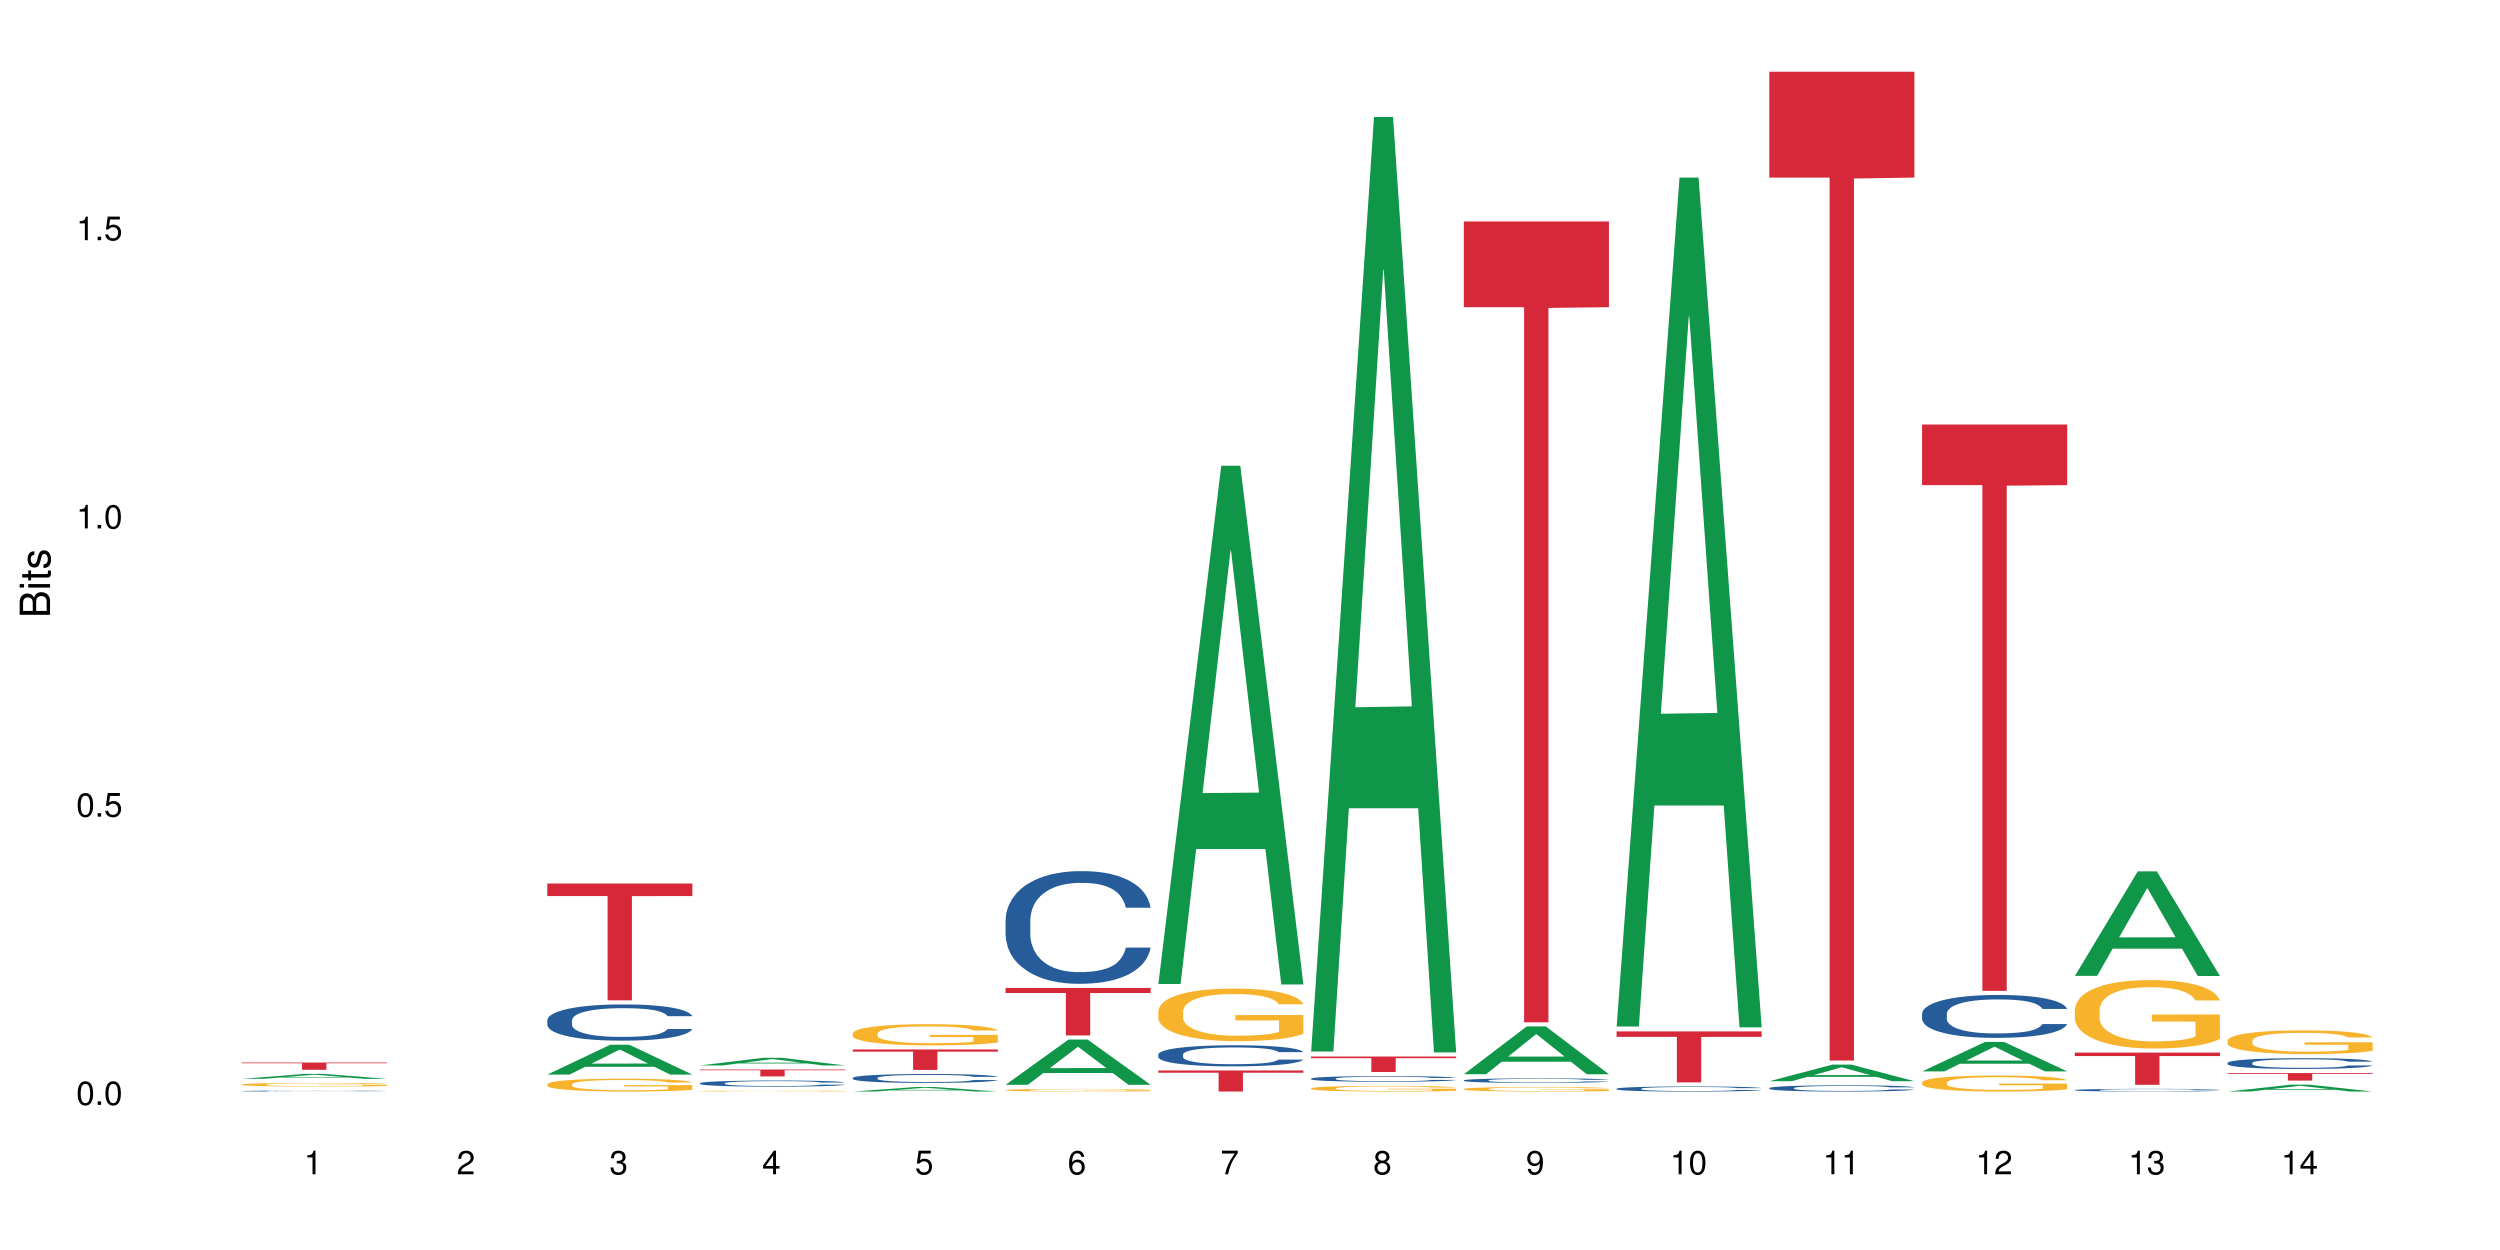 <?xml version="1.0" encoding="UTF-8"?>
<svg xmlns="http://www.w3.org/2000/svg" xmlns:xlink="http://www.w3.org/1999/xlink" width="720pt" height="360pt" viewBox="0 0 720 360" version="1.1">
<defs>
<g>
<symbol overflow="visible" id="glyph0-0">
<path style="stroke:none;" d=""/>
</symbol>
<symbol overflow="visible" id="glyph0-1">
<path style="stroke:none;" d="M 2.641 -6.797 C 2 -6.797 1.422 -6.531 1.078 -6.047 C 0.641 -5.453 0.406 -4.547 0.406 -3.297 C 0.406 -1 1.188 0.219 2.641 0.219 C 4.078 0.219 4.859 -1 4.859 -3.234 C 4.859 -4.562 4.656 -5.438 4.203 -6.047 C 3.844 -6.531 3.281 -6.797 2.641 -6.797 Z M 2.641 -6.047 C 3.547 -6.047 4 -5.125 4 -3.312 C 4 -1.375 3.562 -0.484 2.625 -0.484 C 1.734 -0.484 1.281 -1.422 1.281 -3.281 C 1.281 -5.141 1.734 -6.047 2.641 -6.047 Z M 2.641 -6.047 "/>
</symbol>
<symbol overflow="visible" id="glyph0-2">
<path style="stroke:none;" d="M 1.828 -1 L 0.828 -1 L 0.828 0 L 1.828 0 Z M 1.828 -1 "/>
</symbol>
<symbol overflow="visible" id="glyph0-3">
<path style="stroke:none;" d="M 4.562 -6.797 L 1.062 -6.797 L 0.547 -3.094 L 1.328 -3.094 C 1.719 -3.562 2.047 -3.734 2.578 -3.734 C 3.484 -3.734 4.062 -3.109 4.062 -2.094 C 4.062 -1.125 3.484 -0.531 2.578 -0.531 C 1.828 -0.531 1.375 -0.906 1.188 -1.672 L 0.328 -1.672 C 0.453 -1.109 0.547 -0.844 0.75 -0.594 C 1.125 -0.078 1.828 0.219 2.594 0.219 C 3.969 0.219 4.922 -0.781 4.922 -2.219 C 4.922 -3.562 4.031 -4.484 2.719 -4.484 C 2.25 -4.484 1.859 -4.359 1.469 -4.062 L 1.734 -5.969 L 4.562 -5.969 Z M 4.562 -6.797 "/>
</symbol>
<symbol overflow="visible" id="glyph0-4">
<path style="stroke:none;" d="M 2.484 -4.844 L 2.484 0 L 3.328 0 L 3.328 -6.797 L 2.766 -6.797 C 2.469 -5.75 2.281 -5.609 0.984 -5.453 L 0.984 -4.844 Z M 2.484 -4.844 "/>
</symbol>
<symbol overflow="visible" id="glyph0-5">
<path style="stroke:none;" d="M 4.859 -0.828 L 1.281 -0.828 C 1.359 -1.391 1.672 -1.75 2.5 -2.234 L 3.469 -2.75 C 4.406 -3.266 4.906 -3.969 4.906 -4.812 C 4.906 -5.375 4.672 -5.906 4.266 -6.266 C 3.859 -6.625 3.375 -6.797 2.719 -6.797 C 1.859 -6.797 1.219 -6.5 0.844 -5.922 C 0.609 -5.562 0.5 -5.125 0.484 -4.438 L 1.328 -4.438 C 1.359 -4.906 1.406 -5.188 1.531 -5.406 C 1.75 -5.812 2.188 -6.062 2.703 -6.062 C 3.469 -6.062 4.031 -5.516 4.031 -4.781 C 4.031 -4.25 3.719 -3.797 3.125 -3.438 L 2.234 -2.938 C 0.812 -2.141 0.406 -1.5 0.328 0 L 4.859 0 Z M 4.859 -0.828 "/>
</symbol>
<symbol overflow="visible" id="glyph0-6">
<path style="stroke:none;" d="M 2.125 -3.125 L 2.578 -3.125 C 3.516 -3.125 3.984 -2.703 3.984 -1.891 C 3.984 -1.031 3.469 -0.531 2.578 -0.531 C 1.656 -0.531 1.203 -0.984 1.156 -1.969 L 0.312 -1.969 C 0.344 -1.422 0.438 -1.078 0.609 -0.766 C 0.953 -0.109 1.625 0.219 2.547 0.219 C 3.953 0.219 4.859 -0.609 4.859 -1.906 C 4.859 -2.766 4.516 -3.25 3.703 -3.516 C 4.344 -3.766 4.656 -4.25 4.656 -4.938 C 4.656 -6.109 3.875 -6.797 2.578 -6.797 C 1.203 -6.797 0.484 -6.047 0.453 -4.609 L 1.297 -4.609 C 1.312 -5.016 1.344 -5.25 1.453 -5.453 C 1.641 -5.828 2.062 -6.062 2.594 -6.062 C 3.344 -6.062 3.797 -5.625 3.797 -4.906 C 3.797 -4.422 3.609 -4.141 3.25 -3.984 C 3.016 -3.891 2.719 -3.844 2.125 -3.844 Z M 2.125 -3.125 "/>
</symbol>
<symbol overflow="visible" id="glyph0-7">
<path style="stroke:none;" d="M 3.141 -1.625 L 3.141 0 L 3.984 0 L 3.984 -1.625 L 4.984 -1.625 L 4.984 -2.391 L 3.984 -2.391 L 3.984 -6.797 L 3.359 -6.797 L 0.266 -2.516 L 0.266 -1.625 Z M 3.141 -2.391 L 1 -2.391 L 3.141 -5.359 Z M 3.141 -2.391 "/>
</symbol>
<symbol overflow="visible" id="glyph0-8">
<path style="stroke:none;" d="M 4.781 -5.031 C 4.609 -6.141 3.891 -6.797 2.844 -6.797 C 2.094 -6.797 1.422 -6.438 1.031 -5.828 C 0.609 -5.172 0.406 -4.344 0.406 -3.094 C 0.406 -1.953 0.578 -1.234 0.984 -0.625 C 1.359 -0.078 1.953 0.219 2.703 0.219 C 3.984 0.219 4.922 -0.734 4.922 -2.078 C 4.922 -3.344 4.062 -4.234 2.844 -4.234 C 2.172 -4.234 1.641 -3.969 1.281 -3.469 C 1.281 -5.125 1.828 -6.047 2.797 -6.047 C 3.391 -6.047 3.797 -5.672 3.938 -5.031 Z M 2.734 -3.484 C 3.547 -3.484 4.062 -2.922 4.062 -2 C 4.062 -1.156 3.484 -0.531 2.703 -0.531 C 1.922 -0.531 1.328 -1.188 1.328 -2.047 C 1.328 -2.891 1.906 -3.484 2.734 -3.484 Z M 2.734 -3.484 "/>
</symbol>
<symbol overflow="visible" id="glyph0-9">
<path style="stroke:none;" d="M 4.984 -6.797 L 0.438 -6.797 L 0.438 -5.969 L 4.109 -5.969 C 2.5 -3.656 1.828 -2.234 1.328 0 L 2.219 0 C 2.594 -2.172 3.453 -4.047 4.984 -6.094 Z M 4.984 -6.797 "/>
</symbol>
<symbol overflow="visible" id="glyph0-10">
<path style="stroke:none;" d="M 3.75 -3.578 C 4.453 -4 4.688 -4.344 4.688 -4.984 C 4.688 -6.047 3.844 -6.797 2.641 -6.797 C 1.438 -6.797 0.594 -6.047 0.594 -4.984 C 0.594 -4.359 0.828 -4.016 1.516 -3.578 C 0.734 -3.203 0.359 -2.641 0.359 -1.891 C 0.359 -0.641 1.297 0.219 2.641 0.219 C 3.984 0.219 4.922 -0.641 4.922 -1.875 C 4.922 -2.641 4.531 -3.203 3.75 -3.578 Z M 2.641 -6.047 C 3.359 -6.047 3.812 -5.625 3.812 -4.969 C 3.812 -4.344 3.344 -3.922 2.641 -3.922 C 1.922 -3.922 1.453 -4.344 1.453 -4.984 C 1.453 -5.625 1.922 -6.047 2.641 -6.047 Z M 2.641 -3.203 C 3.484 -3.203 4.062 -2.672 4.062 -1.875 C 4.062 -1.062 3.484 -0.531 2.625 -0.531 C 1.797 -0.531 1.219 -1.078 1.219 -1.875 C 1.219 -2.672 1.797 -3.203 2.641 -3.203 Z M 2.641 -3.203 "/>
</symbol>
<symbol overflow="visible" id="glyph0-11">
<path style="stroke:none;" d="M 0.516 -1.547 C 0.672 -0.438 1.406 0.219 2.438 0.219 C 3.188 0.219 3.859 -0.141 4.266 -0.75 C 4.688 -1.406 4.891 -2.25 4.891 -3.484 C 4.891 -4.625 4.703 -5.359 4.312 -5.953 C 3.938 -6.5 3.344 -6.797 2.594 -6.797 C 1.297 -6.797 0.359 -5.844 0.359 -4.516 C 0.359 -3.25 1.234 -2.344 2.453 -2.344 C 3.094 -2.344 3.562 -2.578 4.016 -3.109 C 4 -1.453 3.469 -0.531 2.5 -0.531 C 1.906 -0.531 1.484 -0.906 1.359 -1.547 Z M 2.578 -6.062 C 3.375 -6.062 3.969 -5.406 3.969 -4.531 C 3.969 -3.688 3.375 -3.094 2.547 -3.094 C 1.734 -3.094 1.234 -3.672 1.234 -4.578 C 1.234 -5.438 1.797 -6.062 2.578 -6.062 Z M 2.578 -6.062 "/>
</symbol>
<symbol overflow="visible" id="glyph1-0">
<path style="stroke:none;" d=""/>
</symbol>
<symbol overflow="visible" id="glyph1-1">
<path style="stroke:none;" d="M 0 -0.953 L 0 -4.891 C 0 -5.719 -0.234 -6.344 -0.734 -6.797 C -1.188 -7.234 -1.812 -7.469 -2.5 -7.469 C -3.547 -7.469 -4.188 -7 -4.625 -5.875 C -4.984 -6.672 -5.641 -7.094 -6.531 -7.094 C -7.156 -7.094 -7.734 -6.859 -8.141 -6.391 C -8.562 -5.938 -8.75 -5.344 -8.75 -4.5 L -8.75 -0.953 Z M -4.984 -2.062 L -7.766 -2.062 L -7.766 -4.219 C -7.766 -4.844 -7.688 -5.203 -7.453 -5.5 C -7.219 -5.812 -6.859 -5.969 -6.375 -5.969 C -5.906 -5.969 -5.531 -5.812 -5.297 -5.5 C -5.062 -5.203 -4.984 -4.844 -4.984 -4.219 Z M -0.984 -2.062 L -4 -2.062 L -4 -4.781 C -4 -5.328 -3.859 -5.688 -3.578 -5.953 C -3.297 -6.219 -2.922 -6.359 -2.484 -6.359 C -2.062 -6.359 -1.688 -6.219 -1.406 -5.953 C -1.109 -5.688 -0.984 -5.328 -0.984 -4.781 Z M -0.984 -2.062 "/>
</symbol>
<symbol overflow="visible" id="glyph1-2">
<path style="stroke:none;" d="M -6.281 -1.797 L -6.281 -0.797 L 0 -0.797 L 0 -1.797 Z M -8.75 -1.797 L -8.75 -0.797 L -7.484 -0.797 L -7.484 -1.797 Z M -8.75 -1.797 "/>
</symbol>
<symbol overflow="visible" id="glyph1-3">
<path style="stroke:none;" d="M -6.281 -3.047 L -6.281 -2.016 L -8.016 -2.016 L -8.016 -1.016 L -6.281 -1.016 L -6.281 -0.172 L -5.469 -0.172 L -5.469 -1.016 L -0.719 -1.016 C -0.078 -1.016 0.281 -1.453 0.281 -2.234 C 0.281 -2.469 0.25 -2.719 0.188 -3.047 L -0.641 -3.047 C -0.609 -2.922 -0.594 -2.766 -0.594 -2.562 C -0.594 -2.141 -0.719 -2.016 -1.156 -2.016 L -5.469 -2.016 L -5.469 -3.047 Z M -6.281 -3.047 "/>
</symbol>
<symbol overflow="visible" id="glyph1-4">
<path style="stroke:none;" d="M -4.531 -5.25 C -5.766 -5.25 -6.469 -4.422 -6.469 -2.969 C -6.469 -1.516 -5.719 -0.562 -4.547 -0.562 C -3.562 -0.562 -3.094 -1.062 -2.734 -2.562 L -2.516 -3.484 C -2.344 -4.188 -2.094 -4.469 -1.625 -4.469 C -1.047 -4.469 -0.641 -3.875 -0.641 -3 C -0.641 -2.453 -0.797 -2 -1.062 -1.75 C -1.25 -1.594 -1.422 -1.531 -1.875 -1.469 L -1.875 -0.406 C -0.422 -0.453 0.281 -1.266 0.281 -2.922 C 0.281 -4.5 -0.5 -5.516 -1.719 -5.516 C -2.656 -5.516 -3.172 -4.984 -3.469 -3.734 L -3.703 -2.766 C -3.891 -1.953 -4.156 -1.609 -4.594 -1.609 C -5.172 -1.609 -5.547 -2.125 -5.547 -2.938 C -5.547 -3.75 -5.203 -4.172 -4.531 -4.203 Z M -4.531 -5.25 "/>
</symbol>
</g>
</defs>
<g id="surface81991">
<rect x="0" y="0" width="720" height="360" style="fill:rgb(100%,100%,100%);fill-opacity:1;stroke:none;"/>
<path style=" stroke:none;fill-rule:nonzero;fill:rgb(6.275%,58.824%,28.235%);fill-opacity:1;" d="M 69.629 310.703 L 69.676 310.703 L 87.758 309.281 L 93.25 309.281 L 111.422 310.707 L 105.039 310.707 L 100.484 310.332 L 80.523 310.332 L 76.059 310.703 L 69.629 310.703 L 82.445 310.18 L 98.652 310.18 L 90.57 309.512 L 90.48 309.512 L 90.391 309.516 L 82.398 310.18 L 82.445 310.18 Z M 69.629 310.703 "/>
<path style=" stroke:none;fill-rule:nonzero;fill:rgb(14.51%,36.078%,60%);fill-opacity:1;" d="M 69.629 314.219 L 69.68 314.219 L 69.68 314.215 L 69.832 314.203 L 70.191 314.191 L 70.547 314.184 L 71.465 314.172 L 72.738 314.156 L 74.062 314.145 L 75.031 314.141 L 75.898 314.133 L 77.887 314.125 L 79.16 314.121 L 80.535 314.117 L 82.219 314.113 L 83.441 314.109 L 86.195 314.105 L 88.234 314.105 L 89.812 314.102 L 93.227 314.102 L 95.266 314.105 L 96.746 314.105 L 98.375 314.109 L 99.75 314.109 L 102.148 314.113 L 104.289 314.121 L 105.258 314.125 L 106.785 314.133 L 107.957 314.141 L 108.773 314.148 L 109.691 314.156 L 110.504 314.168 L 111.117 314.18 L 111.422 314.191 L 104.289 314.191 L 103.93 314.18 L 103.523 314.172 L 101.992 314.156 L 100.922 314.148 L 99.957 314.145 L 98.629 314.141 L 97.457 314.137 L 96.234 314.133 L 87.266 314.133 L 86.195 314.137 L 84.664 314.141 L 83.594 314.141 L 82.32 314.148 L 81.453 314.152 L 80.383 314.156 L 79.617 314.164 L 78.754 314.172 L 78.242 314.176 L 77.785 314.184 L 77.375 314.191 L 77.07 314.199 L 76.867 314.211 L 76.766 314.219 L 76.766 314.258 L 76.867 314.266 L 77.121 314.273 L 77.785 314.289 L 78.754 314.305 L 79.875 314.312 L 80.945 314.32 L 81.555 314.324 L 82.371 314.328 L 83.645 314.332 L 85.48 314.34 L 86.551 314.34 L 88.184 314.344 L 94.094 314.344 L 95.418 314.34 L 96.797 314.34 L 98.68 314.336 L 99.852 314.332 L 100.871 314.324 L 101.637 314.32 L 102.148 314.316 L 102.91 314.309 L 103.523 314.301 L 103.98 314.293 L 104.289 314.285 L 111.422 314.285 L 110.66 314.305 L 110.199 314.312 L 109.484 314.32 L 108.672 314.328 L 107.5 314.336 L 106.531 314.34 L 105.258 314.348 L 104.082 314.352 L 102.809 314.355 L 100.922 314.359 L 99.699 314.363 L 98.375 314.367 L 96.797 314.367 L 94.809 314.371 L 86.957 314.371 L 84.867 314.367 L 82.27 314.363 L 80.383 314.359 L 78.906 314.352 L 77.633 314.348 L 76.203 314.344 L 74.371 314.332 L 73.25 314.324 L 72.484 314.316 L 71.617 314.305 L 71.004 314.297 L 70.293 314.285 L 69.781 314.266 L 69.629 314.254 Z M 69.629 314.219 "/>
<path style=" stroke:none;fill-rule:nonzero;fill:rgb(96.863%,70.196%,16.863%);fill-opacity:1;" d="M 69.629 312.328 L 69.68 312.328 L 69.68 312.309 L 69.883 312.266 L 70.395 312.207 L 71.055 312.16 L 71.77 312.121 L 72.23 312.102 L 72.992 312.074 L 73.656 312.051 L 75.336 312.012 L 77.477 311.969 L 78.652 311.953 L 79.977 311.938 L 81.863 311.918 L 82.727 311.914 L 85.379 311.898 L 88.387 311.887 L 91.699 311.883 L 93.227 311.887 L 95.316 311.891 L 98.172 311.898 L 99.801 311.91 L 101.078 311.918 L 102.402 311.93 L 104.031 311.949 L 105.562 311.973 L 106.785 311.996 L 108.008 312.023 L 109.027 312.055 L 109.895 312.086 L 110.66 312.129 L 111.117 312.16 L 111.422 312.195 L 104.34 312.195 L 103.93 312.16 L 103.473 312.137 L 102.707 312.105 L 101.941 312.082 L 101.18 312.062 L 99.75 312.039 L 98.527 312.023 L 97 312.012 L 95.52 312 L 93.84 311.996 L 92.82 311.992 L 90.117 311.992 L 87.672 312 L 86.246 312.008 L 85.227 312.016 L 83.797 312.031 L 82.934 312.043 L 82.422 312.051 L 80.895 312.078 L 79.875 312.105 L 79.312 312.121 L 78.602 312.152 L 78.09 312.176 L 77.531 312.215 L 77.223 312.242 L 76.816 312.309 L 76.766 312.48 L 76.918 312.516 L 77.223 312.555 L 77.633 312.586 L 78.242 312.625 L 78.855 312.652 L 79.926 312.688 L 80.844 312.715 L 81.555 312.73 L 82.934 312.754 L 83.492 312.762 L 84.816 312.781 L 86.195 312.793 L 87.875 312.805 L 89.148 312.812 L 91.188 312.816 L 93.789 312.816 L 96.848 312.809 L 98.781 312.801 L 100.109 312.793 L 100.977 312.789 L 102.047 312.777 L 102.809 312.77 L 103.523 312.758 L 104.391 312.742 L 104.391 312.516 L 91.801 312.516 L 91.801 312.406 L 111.371 312.406 L 111.422 312.777 L 110.352 312.805 L 109.027 312.828 L 107.754 312.848 L 106.43 312.863 L 104.543 312.883 L 103.012 312.891 L 100.668 312.906 L 98.527 312.914 L 96.285 312.922 L 89.863 312.922 L 87.621 312.918 L 85.836 312.91 L 84.207 312.898 L 82.574 312.887 L 80.535 312.867 L 79.211 312.852 L 77.836 312.832 L 76.461 312.809 L 75.234 312.781 L 74.422 312.762 L 73.605 312.738 L 72.738 312.711 L 71.922 312.68 L 71.312 312.648 L 70.75 312.617 L 70.344 312.586 L 69.934 312.543 L 69.73 312.508 L 69.629 312.477 Z M 69.629 312.328 "/>
<path style=" stroke:none;fill-rule:nonzero;fill:rgb(83.922%,15.686%,22.353%);fill-opacity:1;" d="M 69.629 306 L 111.422 306 L 111.422 306.227 L 94.004 306.227 L 94.004 308.102 L 86.996 308.102 L 86.996 306.23 L 86.895 306.227 L 69.629 306.227 Z M 69.629 306 "/>
<path style=" stroke:none;fill-rule:nonzero;fill:rgb(6.275%,58.824%,28.235%);fill-opacity:1;" d="M 157.617 309.477 L 157.66 309.469 L 175.746 300.887 L 181.238 300.887 L 199.41 309.484 L 193.023 309.484 L 188.469 307.238 L 168.512 307.238 L 164.047 309.477 L 157.617 309.477 L 170.43 306.312 L 186.641 306.305 L 178.559 302.293 L 178.469 302.285 L 178.379 302.309 L 170.387 306.305 L 170.43 306.312 Z M 157.617 309.477 "/>
<path style=" stroke:none;fill-rule:nonzero;fill:rgb(14.51%,36.078%,60%);fill-opacity:1;" d="M 157.617 293.816 L 157.668 293.809 L 157.668 293.578 L 157.82 293.219 L 158.176 292.758 L 158.535 292.445 L 159.449 291.883 L 160.727 291.34 L 162.051 290.918 L 163.02 290.672 L 163.887 290.48 L 165.871 290.129 L 167.148 289.949 L 168.523 289.785 L 170.207 289.625 L 171.43 289.527 L 174.18 289.375 L 176.219 289.309 L 177.801 289.281 L 181.215 289.281 L 183.254 289.316 L 184.73 289.367 L 186.363 289.441 L 187.738 289.527 L 190.133 289.738 L 192.273 290.004 L 193.242 290.156 L 194.773 290.453 L 195.945 290.738 L 196.758 290.988 L 197.676 291.34 L 198.492 291.77 L 199.105 292.254 L 199.41 292.664 L 192.273 292.664 L 191.918 292.281 L 191.512 291.988 L 190.746 291.598 L 189.98 291.32 L 188.91 291.043 L 187.941 290.863 L 186.617 290.68 L 185.445 290.566 L 184.223 290.48 L 183.051 290.426 L 180.805 290.367 L 178.207 290.367 L 177.238 290.387 L 175.25 290.461 L 174.18 290.527 L 172.652 290.664 L 171.582 290.785 L 170.309 290.977 L 169.441 291.141 L 168.371 291.387 L 167.605 291.605 L 166.738 291.922 L 166.23 292.16 L 165.77 292.426 L 165.363 292.742 L 165.059 293.074 L 164.855 293.426 L 164.75 293.77 L 164.75 295.246 L 164.855 295.59 L 165.109 295.992 L 165.77 296.57 L 166.738 297.078 L 167.859 297.477 L 168.93 297.766 L 169.543 297.898 L 170.359 298.051 L 171.633 298.242 L 173.469 298.43 L 174.539 298.508 L 176.168 298.582 L 177.852 298.621 L 180.094 298.621 L 182.082 298.582 L 183.406 298.535 L 184.781 298.461 L 186.668 298.297 L 187.84 298.145 L 188.859 297.965 L 189.625 297.781 L 190.133 297.629 L 190.898 297.336 L 191.512 297.012 L 191.969 296.676 L 192.273 296.352 L 199.41 296.352 L 199.105 296.734 L 198.645 297.105 L 198.188 297.383 L 197.473 297.715 L 196.656 298.012 L 195.484 298.344 L 194.516 298.562 L 193.242 298.801 L 192.07 298.984 L 190.797 299.145 L 188.91 299.336 L 187.688 299.434 L 186.363 299.52 L 184.781 299.594 L 182.793 299.66 L 180.652 299.699 L 178.664 299.707 L 176.523 299.688 L 174.945 299.652 L 172.855 299.566 L 170.258 299.395 L 168.371 299.211 L 166.891 299.031 L 165.617 298.84 L 164.191 298.582 L 162.355 298.164 L 161.234 297.84 L 160.469 297.574 L 159.605 297.203 L 158.992 296.867 L 158.277 296.332 L 157.77 295.656 L 157.617 295.133 Z M 157.617 293.816 "/>
<path style=" stroke:none;fill-rule:nonzero;fill:rgb(96.863%,70.196%,16.863%);fill-opacity:1;" d="M 157.617 312.25 L 157.668 312.246 L 157.668 312.18 L 157.871 312.027 L 158.379 311.816 L 159.043 311.645 L 159.758 311.508 L 160.215 311.438 L 160.98 311.336 L 161.641 311.262 L 163.324 311.109 L 165.465 310.969 L 166.637 310.906 L 167.961 310.848 L 169.848 310.785 L 170.715 310.762 L 173.363 310.707 L 176.371 310.672 L 179.684 310.664 L 181.215 310.668 L 183.305 310.68 L 186.156 310.719 L 187.789 310.75 L 189.062 310.785 L 190.387 310.828 L 192.02 310.895 L 193.547 310.977 L 194.773 311.059 L 195.996 311.16 L 197.016 311.27 L 197.879 311.387 L 198.645 311.531 L 199.105 311.648 L 199.41 311.766 L 192.324 311.766 L 191.918 311.648 L 191.457 311.559 L 190.695 311.445 L 189.93 311.363 L 189.164 311.301 L 187.738 311.211 L 186.516 311.156 L 184.984 311.109 L 183.508 311.078 L 181.824 311.059 L 180.805 311.051 L 178.105 311.051 L 175.66 311.074 L 174.23 311.102 L 173.211 311.129 L 171.785 311.18 L 170.918 311.223 L 170.41 311.25 L 168.879 311.355 L 167.859 311.449 L 167.301 311.512 L 166.586 311.613 L 166.078 311.707 L 165.516 311.84 L 165.211 311.941 L 164.801 312.172 L 164.75 312.781 L 164.906 312.91 L 165.211 313.051 L 165.617 313.172 L 166.23 313.301 L 166.84 313.398 L 167.91 313.531 L 168.828 313.617 L 169.543 313.676 L 170.918 313.77 L 171.48 313.797 L 172.805 313.859 L 174.18 313.906 L 175.863 313.949 L 177.137 313.969 L 179.176 313.984 L 181.773 313.984 L 184.832 313.965 L 186.77 313.938 L 188.094 313.91 L 188.961 313.887 L 190.031 313.848 L 190.797 313.816 L 191.512 313.777 L 192.375 313.719 L 192.375 312.91 L 179.789 312.906 L 179.789 312.527 L 199.359 312.523 L 199.41 313.848 L 198.34 313.941 L 197.016 314.027 L 195.738 314.098 L 194.414 314.152 L 192.527 314.219 L 191 314.258 L 188.656 314.305 L 186.516 314.336 L 184.273 314.355 L 182.285 314.367 L 179.941 314.371 L 177.852 314.363 L 175.609 314.344 L 173.824 314.316 L 172.191 314.281 L 170.562 314.238 L 168.523 314.168 L 167.199 314.109 L 165.82 314.039 L 164.445 313.953 L 163.223 313.863 L 162.406 313.793 L 161.59 313.711 L 160.727 313.609 L 159.91 313.492 L 159.297 313.387 L 158.738 313.27 L 158.328 313.16 L 157.922 313.008 L 157.719 312.883 L 157.617 312.777 Z M 157.617 312.25 "/>
<path style=" stroke:none;fill-rule:nonzero;fill:rgb(83.922%,15.686%,22.353%);fill-opacity:1;" d="M 157.617 254.457 L 199.41 254.457 L 199.41 258.059 L 181.992 258.09 L 181.992 288.102 L 174.984 288.102 L 174.984 258.121 L 174.883 258.059 L 157.617 258.059 Z M 157.617 254.457 "/>
<path style=" stroke:none;fill-rule:nonzero;fill:rgb(6.275%,58.824%,28.235%);fill-opacity:1;" d="M 201.609 306.852 L 201.652 306.848 L 219.738 304.652 L 225.23 304.652 L 243.402 306.852 L 237.02 306.852 L 232.465 306.277 L 212.504 306.277 L 208.039 306.852 L 201.609 306.852 L 214.426 306.039 L 230.633 306.039 L 222.551 305.012 L 222.461 305.012 L 222.371 305.016 L 214.379 306.039 L 214.426 306.039 Z M 201.609 306.852 "/>
<path style=" stroke:none;fill-rule:nonzero;fill:rgb(14.51%,36.078%,60%);fill-opacity:1;" d="M 201.609 311.957 L 201.66 311.957 L 201.66 311.918 L 201.812 311.855 L 202.172 311.781 L 202.527 311.727 L 203.445 311.633 L 204.719 311.539 L 206.043 311.469 L 207.012 311.426 L 207.879 311.395 L 209.867 311.336 L 211.141 311.305 L 212.516 311.277 L 214.199 311.25 L 215.422 311.234 L 218.176 311.207 L 220.211 311.195 L 221.793 311.191 L 225.207 311.191 L 227.246 311.199 L 228.723 311.207 L 230.355 311.219 L 231.73 311.234 L 234.129 311.27 L 236.27 311.312 L 237.234 311.34 L 238.766 311.391 L 239.938 311.438 L 240.754 311.48 L 241.672 311.539 L 242.484 311.613 L 243.098 311.695 L 243.402 311.762 L 236.27 311.762 L 235.91 311.699 L 235.504 311.648 L 234.738 311.582 L 233.973 311.535 L 232.902 311.488 L 231.934 311.461 L 230.609 311.43 L 229.438 311.41 L 228.215 311.395 L 227.043 311.387 L 224.801 311.375 L 222.199 311.375 L 221.23 311.379 L 219.246 311.391 L 218.176 311.402 L 216.645 311.426 L 215.574 311.445 L 214.301 311.477 L 213.434 311.504 L 212.363 311.547 L 211.598 311.586 L 210.734 311.637 L 210.223 311.68 L 209.766 311.723 L 209.355 311.777 L 209.051 311.832 L 208.848 311.891 L 208.746 311.949 L 208.746 312.199 L 208.848 312.258 L 209.102 312.324 L 209.766 312.426 L 210.734 312.508 L 211.855 312.578 L 212.926 312.625 L 213.535 312.648 L 214.352 312.672 L 215.625 312.707 L 217.461 312.738 L 218.531 312.75 L 220.16 312.766 L 221.844 312.77 L 224.086 312.77 L 226.074 312.766 L 227.398 312.758 L 228.777 312.742 L 230.66 312.715 L 231.832 312.691 L 232.852 312.66 L 233.617 312.629 L 234.129 312.602 L 234.891 312.555 L 235.504 312.5 L 235.961 312.441 L 236.27 312.387 L 243.402 312.387 L 243.098 312.453 L 242.641 312.516 L 242.18 312.562 L 241.465 312.617 L 240.652 312.668 L 239.48 312.723 L 238.512 312.762 L 237.234 312.801 L 236.062 312.832 L 234.789 312.859 L 232.902 312.891 L 231.68 312.906 L 230.355 312.922 L 228.777 312.934 L 226.789 312.945 L 224.648 312.953 L 222.66 312.953 L 220.52 312.949 L 218.938 312.945 L 216.848 312.93 L 214.25 312.902 L 212.363 312.871 L 210.887 312.84 L 209.613 312.809 L 208.184 312.766 L 206.348 312.691 L 205.227 312.637 L 204.465 312.594 L 203.598 312.531 L 202.984 312.473 L 202.273 312.383 L 201.762 312.27 L 201.609 312.18 Z M 201.609 311.957 "/>
<path style=" stroke:none;fill-rule:nonzero;fill:rgb(96.863%,70.196%,16.863%);fill-opacity:1;" d="M 201.609 314.234 L 201.66 314.234 L 201.66 314.23 L 201.863 314.223 L 202.375 314.207 L 203.035 314.195 L 203.75 314.188 L 204.207 314.184 L 204.973 314.176 L 205.637 314.172 L 207.316 314.164 L 209.457 314.152 L 210.629 314.148 L 211.957 314.145 L 213.844 314.141 L 214.707 314.141 L 217.359 314.137 L 220.367 314.133 L 227.297 314.133 L 230.152 314.137 L 231.781 314.141 L 233.059 314.141 L 234.383 314.145 L 236.012 314.148 L 237.543 314.152 L 238.766 314.16 L 239.988 314.164 L 241.008 314.172 L 241.875 314.18 L 242.641 314.188 L 243.098 314.195 L 243.402 314.203 L 236.32 314.203 L 235.91 314.195 L 235.453 314.191 L 234.688 314.184 L 233.922 314.18 L 233.16 314.176 L 231.73 314.168 L 230.508 314.164 L 228.98 314.164 L 227.5 314.16 L 218.227 314.16 L 217.207 314.164 L 215.777 314.168 L 214.914 314.168 L 214.402 314.172 L 212.875 314.18 L 211.855 314.184 L 211.293 314.188 L 210.578 314.195 L 210.07 314.199 L 209.508 314.207 L 209.203 314.215 L 208.797 314.23 L 208.746 314.27 L 208.898 314.277 L 209.203 314.285 L 209.613 314.293 L 210.223 314.301 L 210.836 314.309 L 211.906 314.316 L 212.824 314.324 L 213.535 314.328 L 214.914 314.332 L 215.473 314.336 L 216.797 314.34 L 218.176 314.34 L 219.855 314.344 L 221.129 314.344 L 223.168 314.348 L 225.77 314.348 L 228.828 314.344 L 230.762 314.344 L 232.09 314.34 L 232.953 314.34 L 234.023 314.336 L 234.789 314.336 L 235.504 314.332 L 236.371 314.328 L 236.371 314.277 L 223.781 314.277 L 223.781 314.254 L 243.352 314.254 L 243.402 314.336 L 242.332 314.344 L 241.008 314.348 L 239.734 314.352 L 238.41 314.355 L 236.523 314.359 L 234.992 314.363 L 232.648 314.367 L 230.508 314.367 L 228.266 314.371 L 221.844 314.371 L 219.602 314.367 L 217.816 314.367 L 216.188 314.363 L 214.555 314.363 L 212.516 314.359 L 211.191 314.355 L 209.816 314.348 L 208.438 314.344 L 207.215 314.34 L 206.402 314.332 L 205.586 314.328 L 204.719 314.32 L 203.902 314.316 L 203.293 314.309 L 202.73 314.301 L 202.324 314.293 L 201.914 314.285 L 201.711 314.277 L 201.609 314.27 Z M 201.609 314.234 "/>
<path style=" stroke:none;fill-rule:nonzero;fill:rgb(83.922%,15.686%,22.353%);fill-opacity:1;" d="M 201.609 308.031 L 243.402 308.031 L 243.402 308.242 L 225.984 308.246 L 225.984 310.012 L 218.977 310.012 L 218.977 308.246 L 218.875 308.242 L 201.609 308.242 Z M 201.609 308.031 "/>
<path style=" stroke:none;fill-rule:nonzero;fill:rgb(6.275%,58.824%,28.235%);fill-opacity:1;" d="M 245.602 314.371 L 245.648 314.367 L 263.73 313.055 L 269.223 313.055 L 287.398 314.371 L 281.012 314.371 L 276.457 314.027 L 256.496 314.027 L 252.031 314.371 L 245.602 314.371 L 258.418 313.887 L 274.625 313.883 L 266.543 313.27 L 266.457 313.27 L 266.367 313.273 L 258.375 313.883 L 258.418 313.887 Z M 245.602 314.371 "/>
<path style=" stroke:none;fill-rule:nonzero;fill:rgb(14.51%,36.078%,60%);fill-opacity:1;" d="M 245.602 310.43 L 245.652 310.426 L 245.652 310.371 L 245.809 310.281 L 246.164 310.168 L 246.52 310.094 L 247.438 309.953 L 248.711 309.82 L 250.035 309.719 L 251.004 309.656 L 251.871 309.609 L 253.859 309.523 L 255.133 309.48 L 256.512 309.438 L 258.191 309.398 L 259.414 309.375 L 262.168 309.34 L 264.207 309.32 L 265.785 309.316 L 269.199 309.316 L 271.238 309.324 L 272.719 309.336 L 274.348 309.355 L 275.727 309.375 L 278.121 309.426 L 280.262 309.492 L 281.23 309.531 L 282.758 309.602 L 283.93 309.672 L 284.746 309.734 L 285.664 309.82 L 286.48 309.926 L 287.09 310.047 L 287.398 310.145 L 280.262 310.145 L 279.906 310.051 L 279.496 309.98 L 278.73 309.883 L 277.969 309.816 L 276.898 309.746 L 275.93 309.703 L 274.605 309.66 L 273.43 309.633 L 272.207 309.609 L 271.035 309.598 L 268.793 309.582 L 266.195 309.582 L 265.227 309.586 L 263.238 309.605 L 262.168 309.621 L 260.637 309.656 L 259.566 309.684 L 258.293 309.73 L 257.426 309.77 L 256.355 309.832 L 255.594 309.887 L 254.727 309.965 L 254.215 310.023 L 253.758 310.086 L 253.352 310.164 L 253.043 310.246 L 252.84 310.332 L 252.738 310.418 L 252.738 310.781 L 252.84 310.863 L 253.094 310.965 L 253.758 311.105 L 254.727 311.23 L 255.848 311.328 L 256.918 311.398 L 257.531 311.43 L 258.344 311.469 L 259.617 311.516 L 261.453 311.562 L 262.523 311.582 L 264.156 311.602 L 265.836 311.609 L 268.078 311.609 L 270.066 311.602 L 271.395 311.59 L 272.77 311.57 L 274.656 311.531 L 275.828 311.492 L 276.848 311.449 L 277.609 311.402 L 278.121 311.367 L 278.887 311.293 L 279.496 311.215 L 279.957 311.133 L 280.262 311.051 L 287.398 311.051 L 287.09 311.145 L 286.633 311.238 L 286.172 311.305 L 285.461 311.387 L 284.645 311.461 L 283.473 311.543 L 282.504 311.594 L 281.23 311.652 L 280.059 311.699 L 278.781 311.738 L 276.898 311.785 L 275.676 311.809 L 274.348 311.828 L 272.77 311.848 L 270.781 311.863 L 268.641 311.875 L 266.652 311.875 L 264.512 311.871 L 262.934 311.863 L 260.844 311.84 L 258.242 311.801 L 256.355 311.754 L 254.879 311.711 L 253.605 311.664 L 252.18 311.602 L 250.344 311.496 L 249.223 311.418 L 248.457 311.352 L 247.59 311.262 L 246.98 311.18 L 246.266 311.047 L 245.754 310.883 L 245.602 310.754 Z M 245.602 310.43 "/>
<path style=" stroke:none;fill-rule:nonzero;fill:rgb(96.863%,70.196%,16.863%);fill-opacity:1;" d="M 245.602 297.586 L 245.652 297.578 L 245.652 297.469 L 245.859 297.215 L 246.367 296.871 L 247.031 296.586 L 247.742 296.363 L 248.203 296.25 L 248.965 296.082 L 249.629 295.957 L 251.312 295.707 L 253.453 295.473 L 254.625 295.375 L 255.949 295.281 L 257.836 295.176 L 258.703 295.137 L 261.352 295.047 L 264.359 294.988 L 267.672 294.973 L 269.199 294.98 L 271.289 295 L 274.145 295.062 L 275.777 295.117 L 277.051 295.176 L 278.375 295.246 L 280.008 295.359 L 281.535 295.492 L 282.758 295.625 L 283.98 295.793 L 285 295.969 L 285.867 296.164 L 286.633 296.398 L 287.09 296.594 L 287.398 296.789 L 280.312 296.789 L 279.906 296.594 L 279.445 296.441 L 278.68 296.258 L 277.918 296.125 L 277.152 296.02 L 275.727 295.875 L 274.5 295.785 L 272.973 295.707 L 271.496 295.656 L 269.812 295.625 L 268.793 295.613 L 266.094 295.613 L 263.645 295.652 L 262.219 295.695 L 261.199 295.742 L 259.773 295.824 L 258.906 295.891 L 258.395 295.938 L 256.867 296.109 L 255.848 296.266 L 255.285 296.371 L 254.574 296.539 L 254.062 296.688 L 253.504 296.91 L 253.195 297.078 L 252.789 297.457 L 252.738 298.457 L 252.891 298.668 L 253.195 298.898 L 253.605 299.098 L 254.215 299.309 L 254.828 299.473 L 255.898 299.688 L 256.816 299.832 L 257.531 299.926 L 258.906 300.078 L 259.465 300.129 L 260.793 300.227 L 262.168 300.305 L 263.848 300.371 L 265.125 300.406 L 267.164 300.434 L 269.762 300.434 L 272.82 300.402 L 274.758 300.355 L 276.082 300.312 L 276.949 300.273 L 278.02 300.211 L 278.781 300.156 L 279.496 300.094 L 280.363 300 L 280.363 298.668 L 267.773 298.664 L 267.773 298.039 L 287.344 298.035 L 287.398 300.211 L 286.328 300.363 L 285 300.508 L 283.727 300.617 L 282.402 300.711 L 280.516 300.816 L 278.988 300.887 L 276.641 300.961 L 274.5 301.012 L 272.258 301.047 L 270.27 301.062 L 267.926 301.07 L 265.836 301.059 L 263.594 301.023 L 261.812 300.98 L 260.18 300.922 L 258.547 300.852 L 256.512 300.734 L 255.184 300.641 L 253.809 300.523 L 252.434 300.383 L 251.211 300.234 L 250.395 300.117 L 249.578 299.984 L 248.711 299.816 L 247.895 299.625 L 247.285 299.453 L 246.723 299.258 L 246.316 299.074 L 245.91 298.824 L 245.703 298.625 L 245.602 298.453 Z M 245.602 297.586 "/>
<path style=" stroke:none;fill-rule:nonzero;fill:rgb(83.922%,15.686%,22.353%);fill-opacity:1;" d="M 245.602 302.25 L 287.398 302.25 L 287.398 302.879 L 269.977 302.883 L 269.977 308.137 L 262.969 308.137 L 262.969 302.891 L 262.867 302.879 L 245.602 302.879 Z M 245.602 302.25 "/>
<path style=" stroke:none;fill-rule:nonzero;fill:rgb(6.275%,58.824%,28.235%);fill-opacity:1;" d="M 289.598 312.418 L 289.641 312.406 L 307.727 299.387 L 313.219 299.387 L 331.391 312.43 L 325.004 312.43 L 320.449 309.027 L 300.492 309.027 L 296.027 312.418 L 289.598 312.418 L 302.41 307.617 L 318.621 307.605 L 310.539 301.52 L 310.449 301.508 L 310.359 301.543 L 302.367 307.605 L 302.41 307.617 Z M 289.598 312.418 "/>
<path style=" stroke:none;fill-rule:nonzero;fill:rgb(14.51%,36.078%,60%);fill-opacity:1;" d="M 289.598 265.016 L 289.648 264.984 L 289.648 264.273 L 289.801 263.148 L 290.156 261.723 L 290.516 260.746 L 291.43 258.996 L 292.707 257.305 L 294.031 256 L 295 255.23 L 295.867 254.637 L 297.852 253.539 L 299.129 252.977 L 300.504 252.473 L 302.184 251.969 L 303.41 251.672 L 306.16 251.199 L 308.199 250.988 L 309.781 250.902 L 313.195 250.902 L 315.234 251.02 L 316.711 251.168 L 318.344 251.406 L 319.719 251.672 L 322.113 252.324 L 324.254 253.156 L 325.223 253.629 L 326.75 254.547 L 327.926 255.438 L 328.738 256.207 L 329.656 257.305 L 330.473 258.641 L 331.086 260.152 L 331.391 261.426 L 324.254 261.426 L 323.898 260.242 L 323.488 259.32 L 322.727 258.105 L 321.961 257.246 L 320.891 256.387 L 319.922 255.824 L 318.598 255.262 L 317.426 254.902 L 316.203 254.637 L 315.027 254.461 L 312.785 254.281 L 310.188 254.281 L 309.219 254.34 L 307.23 254.578 L 306.16 254.785 L 304.633 255.199 L 303.562 255.586 L 302.289 256.18 L 301.422 256.684 L 300.352 257.453 L 299.586 258.137 L 298.719 259.113 L 298.211 259.855 L 297.75 260.688 L 297.344 261.664 L 297.039 262.703 L 296.832 263.801 L 296.73 264.867 L 296.73 269.461 L 296.832 270.531 L 297.09 271.773 L 297.75 273.586 L 298.719 275.156 L 299.84 276.402 L 300.91 277.289 L 301.523 277.707 L 302.34 278.18 L 303.613 278.773 L 305.449 279.367 L 306.52 279.602 L 308.148 279.84 L 309.832 279.957 L 312.074 279.957 L 314.062 279.84 L 315.387 279.691 L 316.762 279.453 L 318.648 278.949 L 319.82 278.477 L 320.84 277.914 L 321.605 277.352 L 322.113 276.875 L 322.879 275.957 L 323.488 274.949 L 323.949 273.91 L 324.254 272.902 L 331.391 272.902 L 331.086 274.09 L 330.625 275.246 L 330.168 276.105 L 329.453 277.141 L 328.637 278.062 L 327.465 279.098 L 326.496 279.781 L 325.223 280.523 L 324.051 281.086 L 322.777 281.59 L 320.891 282.184 L 319.668 282.48 L 318.344 282.746 L 316.762 282.984 L 314.773 283.191 L 312.633 283.309 L 310.645 283.34 L 308.504 283.281 L 306.926 283.16 L 304.836 282.895 L 302.234 282.359 L 300.352 281.797 L 298.871 281.234 L 297.598 280.641 L 296.172 279.84 L 294.336 278.535 L 293.215 277.527 L 292.449 276.699 L 291.586 275.539 L 290.973 274.504 L 290.258 272.844 L 289.75 270.738 L 289.598 269.105 Z M 289.598 265.016 "/>
<path style=" stroke:none;fill-rule:nonzero;fill:rgb(96.863%,70.196%,16.863%);fill-opacity:1;" d="M 289.598 313.938 L 289.648 313.934 L 289.648 313.922 L 289.852 313.891 L 290.359 313.848 L 291.023 313.812 L 291.738 313.785 L 292.195 313.77 L 292.961 313.75 L 293.621 313.734 L 295.305 313.703 L 297.445 313.672 L 298.617 313.66 L 299.941 313.648 L 301.828 313.637 L 302.695 313.633 L 305.344 313.621 L 308.352 313.613 L 311.664 313.609 L 313.195 313.613 L 315.285 313.613 L 318.137 313.621 L 319.77 313.629 L 321.043 313.637 L 322.367 313.645 L 324 313.66 L 325.527 313.676 L 326.75 313.691 L 327.977 313.711 L 328.996 313.734 L 329.859 313.758 L 330.625 313.789 L 331.086 313.812 L 331.391 313.836 L 324.305 313.836 L 323.898 313.812 L 323.438 313.793 L 322.676 313.77 L 321.91 313.754 L 321.145 313.742 L 319.719 313.723 L 318.496 313.711 L 316.965 313.703 L 315.488 313.695 L 313.805 313.691 L 310.086 313.691 L 307.641 313.695 L 306.211 313.699 L 305.191 313.707 L 303.766 313.719 L 302.898 313.727 L 302.391 313.73 L 300.859 313.754 L 299.84 313.773 L 299.281 313.785 L 298.566 313.805 L 298.059 313.824 L 297.496 313.852 L 297.191 313.875 L 296.781 313.922 L 296.73 314.047 L 296.883 314.07 L 297.191 314.102 L 297.598 314.125 L 298.211 314.152 L 298.82 314.172 L 299.891 314.199 L 300.809 314.215 L 301.523 314.227 L 302.898 314.246 L 303.461 314.254 L 304.785 314.266 L 306.16 314.277 L 307.844 314.285 L 309.117 314.289 L 311.156 314.293 L 313.754 314.293 L 316.812 314.289 L 318.75 314.281 L 320.074 314.277 L 320.941 314.27 L 322.012 314.266 L 322.777 314.258 L 323.488 314.25 L 324.355 314.238 L 324.355 314.07 L 311.766 314.07 L 311.766 313.992 L 331.34 313.992 L 331.391 314.266 L 330.32 314.281 L 328.996 314.301 L 327.719 314.312 L 326.395 314.328 L 324.508 314.34 L 322.98 314.348 L 320.637 314.359 L 318.496 314.363 L 316.254 314.367 L 314.266 314.371 L 309.832 314.371 L 307.59 314.363 L 305.805 314.359 L 304.172 314.352 L 302.543 314.344 L 300.504 314.328 L 299.18 314.316 L 297.801 314.301 L 296.426 314.285 L 295.203 314.266 L 294.387 314.254 L 293.57 314.234 L 292.707 314.215 L 291.891 314.191 L 291.277 314.168 L 290.719 314.145 L 290.309 314.121 L 289.902 314.09 L 289.699 314.066 L 289.598 314.043 Z M 289.598 313.938 "/>
<path style=" stroke:none;fill-rule:nonzero;fill:rgb(83.922%,15.686%,22.353%);fill-opacity:1;" d="M 289.598 284.52 L 331.391 284.52 L 331.391 285.984 L 313.973 285.996 L 313.973 298.207 L 306.965 298.207 L 306.965 286.012 L 306.863 285.984 L 289.598 285.984 Z M 289.598 284.52 "/>
<path style=" stroke:none;fill-rule:nonzero;fill:rgb(6.275%,58.824%,28.235%);fill-opacity:1;" d="M 333.59 283.391 L 333.633 283.25 L 351.719 134.141 L 357.211 134.141 L 375.383 283.531 L 369 283.531 L 364.445 244.535 L 344.484 244.535 L 340.02 283.391 L 333.59 283.391 L 346.406 228.406 L 362.613 228.266 L 354.531 158.551 L 354.441 158.41 L 354.352 158.828 L 346.359 228.266 L 346.406 228.406 Z M 333.59 283.391 "/>
<path style=" stroke:none;fill-rule:nonzero;fill:rgb(14.51%,36.078%,60%);fill-opacity:1;" d="M 333.59 303.68 L 333.641 303.676 L 333.641 303.543 L 333.793 303.332 L 334.148 303.066 L 334.508 302.883 L 335.426 302.555 L 336.699 302.238 L 338.023 301.992 L 338.992 301.848 L 339.859 301.738 L 341.848 301.531 L 343.121 301.426 L 344.496 301.332 L 346.18 301.238 L 347.402 301.184 L 350.152 301.094 L 352.191 301.055 L 353.773 301.039 L 357.188 301.039 L 359.227 301.059 L 360.703 301.086 L 362.336 301.133 L 363.711 301.184 L 366.105 301.305 L 368.246 301.461 L 369.215 301.547 L 370.746 301.723 L 371.918 301.887 L 372.734 302.031 L 373.652 302.238 L 374.465 302.488 L 375.078 302.77 L 375.383 303.008 L 368.246 303.008 L 367.891 302.789 L 367.484 302.613 L 366.719 302.387 L 365.953 302.227 L 364.883 302.066 L 363.914 301.961 L 362.59 301.855 L 361.418 301.789 L 360.195 301.738 L 359.023 301.703 L 356.781 301.672 L 354.18 301.672 L 353.211 301.684 L 351.223 301.727 L 350.152 301.766 L 348.625 301.844 L 347.555 301.914 L 346.281 302.027 L 345.414 302.121 L 344.344 302.266 L 343.578 302.395 L 342.715 302.574 L 342.203 302.715 L 341.746 302.871 L 341.336 303.055 L 341.031 303.25 L 340.828 303.453 L 340.727 303.652 L 340.727 304.516 L 340.828 304.715 L 341.082 304.949 L 341.746 305.285 L 342.715 305.582 L 343.836 305.816 L 344.906 305.98 L 345.516 306.059 L 346.332 306.148 L 347.605 306.258 L 349.441 306.371 L 350.512 306.414 L 352.141 306.457 L 353.824 306.48 L 356.066 306.48 L 358.055 306.457 L 359.379 306.43 L 360.754 306.387 L 362.641 306.293 L 363.812 306.203 L 364.832 306.098 L 365.598 305.992 L 366.105 305.902 L 366.871 305.73 L 367.484 305.543 L 367.941 305.348 L 368.246 305.16 L 375.383 305.16 L 375.078 305.383 L 374.617 305.598 L 374.16 305.758 L 373.445 305.953 L 372.633 306.125 L 371.457 306.32 L 370.492 306.449 L 369.215 306.586 L 368.043 306.691 L 366.77 306.785 L 364.883 306.898 L 363.66 306.953 L 362.336 307.004 L 360.754 307.047 L 358.77 307.086 L 356.629 307.109 L 354.641 307.113 L 352.5 307.102 L 350.918 307.082 L 348.828 307.031 L 346.23 306.93 L 344.344 306.824 L 342.867 306.719 L 341.59 306.609 L 340.164 306.457 L 338.328 306.215 L 337.207 306.027 L 336.445 305.871 L 335.578 305.652 L 334.965 305.461 L 334.254 305.148 L 333.742 304.754 L 333.59 304.449 Z M 333.59 303.68 "/>
<path style=" stroke:none;fill-rule:nonzero;fill:rgb(96.863%,70.196%,16.863%);fill-opacity:1;" d="M 333.59 291.199 L 333.641 291.184 L 333.641 290.906 L 333.844 290.285 L 334.355 289.43 L 335.016 288.723 L 335.73 288.168 L 336.188 287.879 L 336.953 287.465 L 337.617 287.16 L 339.297 286.535 L 341.438 285.957 L 342.609 285.707 L 343.938 285.473 L 345.82 285.207 L 346.688 285.113 L 349.34 284.891 L 352.348 284.754 L 355.66 284.711 L 357.188 284.727 L 359.277 284.781 L 362.133 284.934 L 363.762 285.07 L 365.035 285.207 L 366.363 285.387 L 367.992 285.664 L 369.523 285.996 L 370.746 286.328 L 371.969 286.746 L 372.988 287.188 L 373.855 287.672 L 374.617 288.254 L 375.078 288.734 L 375.383 289.219 L 368.297 289.219 L 367.891 288.734 L 367.434 288.363 L 366.668 287.906 L 365.902 287.574 L 365.141 287.312 L 363.711 286.953 L 362.488 286.73 L 360.961 286.535 L 359.48 286.414 L 357.801 286.328 L 356.781 286.301 L 354.078 286.301 L 351.633 286.398 L 350.207 286.508 L 349.188 286.621 L 347.758 286.828 L 346.891 286.992 L 346.383 287.105 L 344.855 287.531 L 343.836 287.922 L 343.273 288.184 L 342.559 288.598 L 342.051 288.973 L 341.488 289.523 L 341.184 289.941 L 340.777 290.879 L 340.727 293.371 L 340.879 293.895 L 341.184 294.465 L 341.59 294.961 L 342.203 295.488 L 342.816 295.887 L 343.887 296.426 L 344.801 296.785 L 345.516 297.023 L 346.891 297.395 L 347.453 297.52 L 348.777 297.77 L 350.152 297.961 L 351.836 298.129 L 353.109 298.211 L 355.148 298.281 L 357.75 298.281 L 360.805 298.199 L 362.742 298.086 L 364.07 297.977 L 364.934 297.879 L 366.004 297.727 L 366.77 297.59 L 367.484 297.438 L 368.352 297.203 L 368.352 293.895 L 355.762 293.883 L 355.762 292.332 L 375.332 292.32 L 375.383 297.727 L 374.312 298.102 L 372.988 298.461 L 371.715 298.738 L 370.387 298.973 L 368.504 299.234 L 366.973 299.402 L 364.629 299.594 L 362.488 299.719 L 360.246 299.801 L 358.258 299.844 L 355.914 299.859 L 353.824 299.832 L 351.582 299.746 L 349.797 299.637 L 348.168 299.5 L 346.535 299.32 L 344.496 299.027 L 343.172 298.793 L 341.797 298.504 L 340.418 298.156 L 339.195 297.781 L 338.379 297.492 L 337.566 297.16 L 336.699 296.746 L 335.883 296.273 L 335.273 295.848 L 334.711 295.363 L 334.305 294.906 L 333.895 294.285 L 333.691 293.785 L 333.59 293.355 Z M 333.59 291.199 "/>
<path style=" stroke:none;fill-rule:nonzero;fill:rgb(83.922%,15.686%,22.353%);fill-opacity:1;" d="M 333.59 308.293 L 375.383 308.293 L 375.383 308.945 L 357.965 308.949 L 357.965 314.371 L 350.957 314.371 L 350.957 308.957 L 350.855 308.945 L 333.59 308.945 Z M 333.59 308.293 "/>
<path style=" stroke:none;fill-rule:nonzero;fill:rgb(6.275%,58.824%,28.235%);fill-opacity:1;" d="M 377.582 302.844 L 377.629 302.59 L 395.711 33.703 L 401.203 33.703 L 419.375 303.098 L 412.992 303.098 L 408.438 232.777 L 388.477 232.777 L 384.012 302.844 L 377.582 302.844 L 390.398 203.688 L 406.605 203.434 L 398.523 77.719 L 398.434 77.465 L 398.348 78.223 L 390.352 203.434 L 390.398 203.688 Z M 377.582 302.844 "/>
<path style=" stroke:none;fill-rule:nonzero;fill:rgb(14.51%,36.078%,60%);fill-opacity:1;" d="M 377.582 310.625 L 377.633 310.625 L 377.633 310.59 L 377.785 310.531 L 378.145 310.461 L 378.5 310.41 L 379.418 310.324 L 380.691 310.238 L 382.016 310.172 L 382.984 310.133 L 383.852 310.102 L 385.84 310.047 L 387.113 310.02 L 388.488 309.992 L 390.172 309.969 L 391.395 309.953 L 394.148 309.93 L 396.188 309.918 L 397.766 309.914 L 401.18 309.914 L 403.219 309.918 L 404.699 309.926 L 406.328 309.938 L 407.703 309.953 L 410.102 309.984 L 412.242 310.027 L 413.211 310.051 L 414.738 310.098 L 415.91 310.141 L 416.727 310.18 L 417.645 310.238 L 418.461 310.305 L 419.07 310.379 L 419.375 310.445 L 412.242 310.445 L 411.883 310.387 L 411.477 310.34 L 410.711 310.277 L 409.949 310.234 L 408.879 310.191 L 407.91 310.16 L 406.582 310.133 L 405.41 310.117 L 404.188 310.102 L 403.016 310.094 L 400.773 310.086 L 397.207 310.086 L 395.219 310.098 L 394.148 310.109 L 392.617 310.129 L 391.547 310.148 L 390.273 310.18 L 389.406 310.207 L 388.336 310.246 L 387.574 310.277 L 386.707 310.328 L 386.195 310.367 L 385.738 310.406 L 385.332 310.457 L 385.023 310.508 L 384.82 310.566 L 384.719 310.617 L 384.719 310.852 L 384.82 310.906 L 385.074 310.969 L 385.738 311.059 L 386.707 311.141 L 387.828 311.203 L 388.898 311.246 L 389.508 311.266 L 390.324 311.293 L 391.598 311.32 L 393.434 311.352 L 394.504 311.363 L 396.137 311.375 L 397.816 311.383 L 400.059 311.383 L 402.047 311.375 L 403.371 311.367 L 404.75 311.355 L 406.633 311.332 L 407.809 311.305 L 408.828 311.277 L 409.59 311.25 L 410.102 311.227 L 410.863 311.18 L 411.477 311.129 L 411.934 311.074 L 412.242 311.023 L 419.375 311.023 L 419.07 311.086 L 418.613 311.145 L 418.152 311.188 L 417.441 311.238 L 416.625 311.285 L 415.453 311.34 L 414.484 311.371 L 413.211 311.41 L 412.039 311.438 L 410.762 311.465 L 408.879 311.492 L 407.652 311.508 L 406.328 311.523 L 404.75 311.535 L 402.762 311.543 L 400.621 311.551 L 396.492 311.551 L 394.914 311.543 L 392.824 311.531 L 390.223 311.504 L 388.336 311.473 L 386.859 311.445 L 385.586 311.414 L 384.156 311.375 L 382.324 311.309 L 381.203 311.258 L 380.438 311.215 L 379.57 311.156 L 378.961 311.105 L 378.246 311.023 L 377.734 310.914 L 377.582 310.832 Z M 377.582 310.625 "/>
<path style=" stroke:none;fill-rule:nonzero;fill:rgb(96.863%,70.196%,16.863%);fill-opacity:1;" d="M 377.582 313.434 L 377.633 313.434 L 377.633 313.402 L 377.836 313.336 L 378.348 313.242 L 379.012 313.164 L 379.723 313.105 L 380.184 313.074 L 380.945 313.031 L 381.609 312.996 L 383.293 312.93 L 385.434 312.867 L 386.605 312.84 L 387.93 312.812 L 389.816 312.785 L 390.684 312.773 L 393.332 312.75 L 396.34 312.734 L 399.652 312.73 L 401.18 312.734 L 403.27 312.738 L 406.125 312.754 L 407.758 312.77 L 409.031 312.785 L 410.355 312.805 L 411.988 312.836 L 413.516 312.871 L 414.738 312.906 L 415.961 312.953 L 416.98 313 L 417.848 313.051 L 418.613 313.113 L 419.07 313.168 L 419.375 313.219 L 412.293 313.219 L 411.883 313.168 L 411.426 313.125 L 410.66 313.078 L 409.898 313.043 L 409.133 313.012 L 407.703 312.973 L 406.48 312.949 L 404.953 312.93 L 403.477 312.914 L 401.793 312.906 L 400.773 312.902 L 398.07 312.902 L 395.625 312.914 L 394.199 312.926 L 393.18 312.938 L 391.754 312.961 L 390.887 312.98 L 390.375 312.992 L 388.848 313.035 L 387.828 313.078 L 387.266 313.109 L 386.555 313.152 L 386.043 313.191 L 385.484 313.254 L 385.176 313.297 L 384.77 313.398 L 384.719 313.668 L 384.871 313.727 L 385.176 313.785 L 385.586 313.84 L 386.195 313.898 L 386.809 313.941 L 387.879 314 L 388.797 314.039 L 389.508 314.062 L 390.887 314.105 L 391.445 314.117 L 392.77 314.145 L 394.148 314.164 L 395.828 314.184 L 397.105 314.191 L 399.141 314.199 L 401.742 314.199 L 404.801 314.191 L 406.738 314.18 L 408.062 314.168 L 408.93 314.156 L 410 314.141 L 410.762 314.125 L 411.477 314.109 L 412.344 314.082 L 412.344 313.727 L 399.754 313.723 L 399.754 313.555 L 419.324 313.555 L 419.375 314.141 L 418.305 314.18 L 416.98 314.219 L 415.707 314.25 L 414.383 314.273 L 412.496 314.305 L 410.969 314.32 L 408.621 314.344 L 406.48 314.355 L 404.238 314.363 L 402.25 314.371 L 399.906 314.371 L 397.816 314.367 L 395.574 314.359 L 393.789 314.348 L 392.16 314.332 L 390.527 314.312 L 388.488 314.281 L 387.164 314.254 L 385.789 314.223 L 384.414 314.188 L 383.191 314.145 L 382.375 314.113 L 381.559 314.078 L 380.691 314.035 L 379.875 313.984 L 379.266 313.938 L 378.703 313.883 L 378.297 313.836 L 377.891 313.766 L 377.684 313.715 L 377.582 313.668 Z M 377.582 313.434 "/>
<path style=" stroke:none;fill-rule:nonzero;fill:rgb(83.922%,15.686%,22.353%);fill-opacity:1;" d="M 377.582 304.277 L 419.375 304.277 L 419.375 304.754 L 401.957 304.758 L 401.957 308.734 L 394.949 308.734 L 394.949 304.762 L 394.848 304.754 L 377.582 304.754 Z M 377.582 304.277 "/>
<path style=" stroke:none;fill-rule:nonzero;fill:rgb(6.275%,58.824%,28.235%);fill-opacity:1;" d="M 421.578 309.371 L 421.621 309.359 L 439.703 295.609 L 445.195 295.609 L 463.371 309.387 L 456.984 309.387 L 452.43 305.789 L 432.473 305.789 L 428.008 309.371 L 421.578 309.371 L 434.391 304.301 L 450.602 304.289 L 442.52 297.859 L 442.43 297.848 L 442.34 297.883 L 434.348 304.289 L 434.391 304.301 Z M 421.578 309.371 "/>
<path style=" stroke:none;fill-rule:nonzero;fill:rgb(14.51%,36.078%,60%);fill-opacity:1;" d="M 421.578 311.137 L 421.629 311.137 L 421.629 311.105 L 421.781 311.059 L 422.137 311.004 L 422.492 310.965 L 423.41 310.891 L 424.684 310.824 L 426.012 310.77 L 426.98 310.738 L 427.844 310.715 L 429.832 310.672 L 431.105 310.648 L 432.484 310.629 L 434.164 310.609 L 435.391 310.598 L 438.141 310.578 L 440.18 310.566 L 445.176 310.566 L 447.215 310.57 L 448.691 310.574 L 450.324 310.586 L 451.699 310.598 L 454.094 310.621 L 456.234 310.656 L 457.203 310.676 L 458.73 310.711 L 459.906 310.75 L 460.719 310.781 L 461.637 310.824 L 462.453 310.879 L 463.062 310.938 L 463.371 310.992 L 456.234 310.992 L 455.879 310.941 L 455.469 310.906 L 454.707 310.855 L 453.941 310.82 L 452.871 310.785 L 451.902 310.766 L 450.578 310.742 L 449.406 310.727 L 448.184 310.715 L 447.008 310.707 L 444.766 310.703 L 441.199 310.703 L 439.211 310.715 L 438.141 310.723 L 436.613 310.738 L 435.543 310.754 L 434.266 310.777 L 433.402 310.797 L 432.332 310.828 L 431.566 310.859 L 430.699 310.898 L 430.191 310.926 L 429.73 310.961 L 429.324 311 L 429.02 311.043 L 428.812 311.086 L 428.711 311.129 L 428.711 311.316 L 428.812 311.359 L 429.07 311.41 L 429.73 311.484 L 430.699 311.547 L 431.82 311.598 L 432.891 311.633 L 433.504 311.648 L 434.32 311.668 L 435.594 311.691 L 437.426 311.719 L 438.496 311.727 L 440.129 311.734 L 441.812 311.742 L 444.055 311.742 L 446.043 311.734 L 447.367 311.73 L 448.742 311.719 L 450.629 311.699 L 451.801 311.68 L 452.82 311.656 L 453.586 311.637 L 454.094 311.617 L 454.859 311.578 L 455.469 311.539 L 455.93 311.496 L 456.234 311.457 L 463.371 311.457 L 463.062 311.504 L 462.605 311.551 L 462.148 311.586 L 461.434 311.629 L 460.617 311.664 L 459.445 311.707 L 458.477 311.734 L 457.203 311.766 L 456.031 311.785 L 454.758 311.809 L 452.871 311.832 L 451.648 311.844 L 450.324 311.855 L 448.742 311.863 L 446.754 311.871 L 444.613 311.875 L 442.625 311.879 L 440.484 311.875 L 438.906 311.871 L 436.816 311.859 L 434.215 311.84 L 432.332 311.816 L 430.852 311.793 L 429.578 311.77 L 428.152 311.734 L 426.316 311.684 L 425.195 311.645 L 424.43 311.609 L 423.562 311.562 L 422.953 311.52 L 422.238 311.453 L 421.73 311.367 L 421.578 311.301 Z M 421.578 311.137 "/>
<path style=" stroke:none;fill-rule:nonzero;fill:rgb(96.863%,70.196%,16.863%);fill-opacity:1;" d="M 421.578 313.621 L 421.629 313.617 L 421.629 313.594 L 421.832 313.539 L 422.34 313.465 L 423.004 313.406 L 423.719 313.355 L 424.176 313.332 L 424.941 313.297 L 425.602 313.27 L 427.285 313.215 L 429.426 313.164 L 430.598 313.145 L 431.922 313.125 L 433.809 313.102 L 434.676 313.094 L 437.324 313.074 L 440.332 313.062 L 443.645 313.059 L 445.176 313.059 L 447.266 313.062 L 450.117 313.078 L 451.75 313.09 L 453.023 313.102 L 454.348 313.117 L 455.98 313.141 L 457.508 313.168 L 458.73 313.199 L 459.957 313.234 L 460.977 313.273 L 461.84 313.312 L 462.605 313.363 L 463.062 313.406 L 463.371 313.449 L 456.285 313.449 L 455.879 313.406 L 455.418 313.375 L 454.656 313.336 L 453.891 313.305 L 453.125 313.281 L 451.699 313.25 L 450.477 313.234 L 448.945 313.215 L 447.469 313.203 L 445.785 313.199 L 444.766 313.195 L 442.066 313.195 L 439.617 313.203 L 438.191 313.215 L 437.172 313.223 L 435.746 313.242 L 434.879 313.254 L 434.371 313.266 L 432.84 313.301 L 431.82 313.336 L 431.262 313.359 L 430.547 313.395 L 430.035 313.426 L 429.477 313.477 L 429.172 313.512 L 428.762 313.594 L 428.711 313.809 L 428.863 313.855 L 429.172 313.902 L 429.578 313.945 L 430.191 313.992 L 430.801 314.027 L 431.871 314.074 L 432.789 314.105 L 433.504 314.125 L 434.879 314.156 L 435.441 314.168 L 436.766 314.191 L 438.141 314.207 L 439.824 314.223 L 441.098 314.227 L 443.137 314.234 L 445.734 314.234 L 448.793 314.227 L 450.73 314.219 L 452.055 314.207 L 452.922 314.199 L 453.992 314.188 L 454.758 314.176 L 455.469 314.16 L 456.336 314.141 L 456.336 313.855 L 443.746 313.852 L 443.746 313.719 L 463.32 313.719 L 463.371 314.188 L 462.301 314.219 L 460.977 314.25 L 459.699 314.273 L 458.375 314.293 L 456.488 314.316 L 454.961 314.332 L 452.617 314.348 L 450.477 314.359 L 448.234 314.367 L 446.246 314.371 L 443.898 314.371 L 441.812 314.367 L 439.566 314.359 L 437.785 314.352 L 436.152 314.34 L 434.523 314.324 L 432.484 314.297 L 431.16 314.277 L 429.781 314.254 L 428.406 314.223 L 427.184 314.191 L 425.551 314.137 L 424.684 314.102 L 423.871 314.059 L 423.258 314.023 L 422.699 313.98 L 422.289 313.941 L 421.883 313.887 L 421.68 313.844 L 421.578 313.809 Z M 421.578 313.621 "/>
<path style=" stroke:none;fill-rule:nonzero;fill:rgb(83.922%,15.686%,22.353%);fill-opacity:1;" d="M 421.578 63.777 L 463.371 63.777 L 463.371 88.469 L 445.953 88.684 L 445.953 294.43 L 438.945 294.43 L 438.945 88.902 L 438.844 88.469 L 421.578 88.469 Z M 421.578 63.777 "/>
<path style=" stroke:none;fill-rule:nonzero;fill:rgb(6.275%,58.824%,28.235%);fill-opacity:1;" d="M 465.57 295.633 L 465.613 295.402 L 483.699 51.145 L 489.191 51.145 L 507.363 295.863 L 500.977 295.863 L 496.426 231.984 L 476.465 231.984 L 472 295.633 L 465.57 295.633 L 478.383 205.559 L 494.594 205.328 L 486.512 91.125 L 486.422 90.895 L 486.332 91.586 L 478.34 205.328 L 478.383 205.559 Z M 465.57 295.633 "/>
<path style=" stroke:none;fill-rule:nonzero;fill:rgb(14.51%,36.078%,60%);fill-opacity:1;" d="M 465.57 313.543 L 465.621 313.543 L 465.621 313.512 L 465.773 313.461 L 466.129 313.395 L 466.488 313.352 L 467.406 313.273 L 468.68 313.195 L 470.004 313.137 L 470.973 313.102 L 471.84 313.074 L 473.828 313.023 L 475.102 313 L 476.477 312.977 L 478.16 312.953 L 479.383 312.941 L 482.133 312.918 L 484.172 312.91 L 485.754 312.906 L 489.168 312.906 L 491.207 312.91 L 492.684 312.918 L 494.316 312.93 L 495.691 312.941 L 498.086 312.969 L 500.227 313.008 L 501.195 313.031 L 502.727 313.07 L 503.898 313.109 L 504.715 313.145 L 505.629 313.195 L 506.445 313.254 L 507.059 313.324 L 507.363 313.383 L 500.227 313.383 L 499.871 313.328 L 499.465 313.285 L 498.699 313.23 L 497.934 313.191 L 496.863 313.152 L 495.895 313.129 L 494.57 313.102 L 493.398 313.086 L 492.176 313.074 L 491.004 313.066 L 488.762 313.059 L 486.16 313.059 L 485.191 313.062 L 483.203 313.07 L 482.133 313.082 L 480.605 313.102 L 479.535 313.117 L 478.262 313.145 L 477.395 313.168 L 476.324 313.203 L 475.559 313.234 L 474.691 313.277 L 474.184 313.309 L 473.727 313.348 L 473.316 313.391 L 473.012 313.438 L 472.809 313.488 L 472.707 313.535 L 472.707 313.746 L 472.809 313.793 L 473.062 313.848 L 473.727 313.93 L 474.691 314 L 475.812 314.059 L 476.883 314.098 L 477.496 314.117 L 478.312 314.137 L 479.586 314.164 L 481.422 314.191 L 482.492 314.203 L 484.121 314.211 L 485.805 314.219 L 488.047 314.219 L 490.035 314.211 L 491.359 314.207 L 492.734 314.195 L 494.621 314.172 L 495.793 314.152 L 496.812 314.125 L 497.578 314.102 L 498.086 314.078 L 498.852 314.039 L 499.465 313.992 L 499.922 313.945 L 500.227 313.898 L 507.363 313.898 L 507.059 313.953 L 506.598 314.004 L 506.141 314.043 L 505.426 314.09 L 504.609 314.133 L 503.438 314.18 L 502.469 314.211 L 501.195 314.242 L 500.023 314.27 L 498.75 314.293 L 496.863 314.32 L 495.641 314.332 L 494.316 314.344 L 492.734 314.355 L 490.746 314.363 L 488.605 314.371 L 486.621 314.371 L 484.48 314.367 L 482.898 314.363 L 480.809 314.352 L 478.211 314.328 L 476.324 314.301 L 474.848 314.277 L 473.57 314.25 L 472.145 314.211 L 470.309 314.152 L 469.188 314.109 L 468.426 314.07 L 467.559 314.02 L 466.945 313.973 L 466.23 313.898 L 465.723 313.801 L 465.57 313.727 Z M 465.57 313.543 "/>
<path style=" stroke:none;fill-rule:nonzero;fill:rgb(83.922%,15.686%,22.353%);fill-opacity:1;" d="M 465.57 297.043 L 507.363 297.043 L 507.363 298.613 L 489.945 298.629 L 489.945 311.727 L 482.938 311.727 L 482.938 298.641 L 482.836 298.613 L 465.57 298.613 Z M 465.57 297.043 "/>
<path style=" stroke:none;fill-rule:nonzero;fill:rgb(6.275%,58.824%,28.235%);fill-opacity:1;" d="M 509.562 311.387 L 509.609 311.383 L 527.691 306.613 L 533.184 306.613 L 551.355 311.391 L 544.973 311.391 L 540.418 310.145 L 520.457 310.145 L 515.992 311.387 L 509.562 311.387 L 522.379 309.629 L 538.586 309.625 L 530.504 307.395 L 530.414 307.391 L 530.324 307.402 L 522.332 309.625 L 522.379 309.629 Z M 509.562 311.387 "/>
<path style=" stroke:none;fill-rule:nonzero;fill:rgb(14.51%,36.078%,60%);fill-opacity:1;" d="M 509.562 313.355 L 509.613 313.352 L 509.613 313.312 L 509.766 313.25 L 510.125 313.172 L 510.48 313.117 L 511.398 313.02 L 512.672 312.926 L 513.996 312.855 L 514.965 312.812 L 515.832 312.777 L 517.82 312.719 L 519.094 312.688 L 520.469 312.66 L 522.152 312.629 L 523.375 312.613 L 526.129 312.59 L 528.168 312.578 L 529.746 312.57 L 533.16 312.57 L 535.199 312.578 L 536.68 312.586 L 538.309 312.598 L 539.684 312.613 L 542.082 312.652 L 544.223 312.695 L 545.191 312.723 L 546.719 312.773 L 547.891 312.824 L 548.707 312.867 L 549.625 312.926 L 550.441 313 L 551.051 313.086 L 551.355 313.156 L 544.223 313.156 L 543.863 313.09 L 543.457 313.039 L 542.691 312.973 L 541.93 312.922 L 540.859 312.875 L 539.891 312.844 L 538.562 312.812 L 537.391 312.793 L 536.168 312.777 L 534.996 312.77 L 532.754 312.758 L 530.152 312.758 L 529.188 312.762 L 527.199 312.777 L 526.129 312.785 L 524.598 312.809 L 523.527 312.832 L 522.254 312.863 L 521.387 312.891 L 520.316 312.934 L 519.555 312.973 L 518.688 313.027 L 518.176 313.066 L 517.719 313.113 L 517.309 313.168 L 517.004 313.227 L 516.801 313.285 L 516.699 313.348 L 516.699 313.602 L 516.801 313.66 L 517.055 313.73 L 517.719 313.828 L 518.688 313.918 L 519.809 313.984 L 520.879 314.035 L 521.488 314.059 L 522.305 314.086 L 523.578 314.117 L 525.414 314.148 L 526.484 314.164 L 528.117 314.176 L 529.797 314.184 L 532.039 314.184 L 534.027 314.176 L 535.352 314.168 L 536.73 314.156 L 538.613 314.129 L 539.789 314.102 L 540.805 314.07 L 541.57 314.039 L 542.082 314.012 L 542.844 313.961 L 543.457 313.906 L 543.914 313.848 L 544.223 313.793 L 551.355 313.793 L 551.051 313.859 L 550.594 313.922 L 550.133 313.969 L 549.422 314.027 L 548.605 314.078 L 547.434 314.137 L 546.465 314.172 L 545.191 314.215 L 544.016 314.246 L 542.742 314.273 L 540.859 314.305 L 539.633 314.324 L 538.309 314.336 L 536.73 314.352 L 534.742 314.363 L 532.602 314.367 L 530.613 314.371 L 528.473 314.367 L 526.891 314.359 L 524.801 314.348 L 522.203 314.316 L 520.316 314.285 L 518.84 314.254 L 517.566 314.223 L 516.137 314.176 L 514.305 314.105 L 513.184 314.047 L 512.418 314.004 L 511.551 313.938 L 510.938 313.879 L 510.227 313.789 L 509.715 313.672 L 509.562 313.582 Z M 509.562 313.355 "/>
<path style=" stroke:none;fill-rule:nonzero;fill:rgb(83.922%,15.686%,22.353%);fill-opacity:1;" d="M 509.562 20.664 L 551.355 20.664 L 551.355 51.145 L 533.938 51.414 L 533.938 305.434 L 526.93 305.434 L 526.93 51.68 L 526.828 51.145 L 509.562 51.145 Z M 509.562 20.664 "/>
<path style=" stroke:none;fill-rule:nonzero;fill:rgb(6.275%,58.824%,28.235%);fill-opacity:1;" d="M 553.555 308.562 L 553.602 308.555 L 571.684 300.086 L 577.176 300.086 L 595.352 308.57 L 588.965 308.57 L 584.41 306.355 L 564.453 306.355 L 559.988 308.562 L 553.555 308.562 L 566.371 305.441 L 582.578 305.434 L 574.5 301.473 L 574.41 301.465 L 574.32 301.488 L 566.328 305.434 L 566.371 305.441 Z M 553.555 308.562 "/>
<path style=" stroke:none;fill-rule:nonzero;fill:rgb(14.51%,36.078%,60%);fill-opacity:1;" d="M 553.555 291.93 L 553.609 291.918 L 553.609 291.648 L 553.762 291.219 L 554.117 290.676 L 554.473 290.305 L 555.391 289.641 L 556.664 288.996 L 557.992 288.5 L 558.961 288.203 L 559.824 287.98 L 561.812 287.562 L 563.086 287.348 L 564.465 287.156 L 566.145 286.965 L 567.367 286.852 L 570.121 286.668 L 572.16 286.59 L 573.738 286.559 L 577.156 286.559 L 579.195 286.602 L 580.672 286.66 L 582.301 286.75 L 583.68 286.852 L 586.074 287.098 L 588.215 287.414 L 589.184 287.594 L 590.711 287.945 L 591.883 288.285 L 592.699 288.578 L 593.617 288.996 L 594.434 289.504 L 595.043 290.078 L 595.352 290.566 L 588.215 290.566 L 587.859 290.113 L 587.449 289.762 L 586.688 289.301 L 585.922 288.973 L 584.852 288.645 L 583.883 288.43 L 582.559 288.215 L 581.387 288.082 L 580.16 287.98 L 578.988 287.91 L 576.746 287.844 L 574.148 287.844 L 573.18 287.867 L 571.191 287.957 L 570.121 288.035 L 568.594 288.195 L 567.523 288.34 L 566.246 288.566 L 565.383 288.758 L 564.312 289.051 L 563.547 289.312 L 562.68 289.684 L 562.172 289.965 L 561.711 290.281 L 561.305 290.656 L 560.996 291.051 L 560.793 291.469 L 560.691 291.875 L 560.691 293.625 L 560.793 294.031 L 561.051 294.504 L 561.711 295.191 L 562.68 295.793 L 563.801 296.266 L 564.871 296.605 L 565.484 296.762 L 566.297 296.941 L 567.574 297.168 L 569.406 297.395 L 570.477 297.484 L 572.109 297.574 L 573.789 297.621 L 576.035 297.621 L 578.02 297.574 L 579.348 297.52 L 580.723 297.43 L 582.609 297.238 L 583.781 297.055 L 584.801 296.84 L 585.562 296.629 L 586.074 296.445 L 586.84 296.098 L 587.449 295.711 L 587.91 295.316 L 588.215 294.934 L 595.352 294.934 L 595.043 295.387 L 594.586 295.824 L 594.129 296.152 L 593.414 296.547 L 592.598 296.898 L 591.426 297.293 L 590.457 297.555 L 589.184 297.836 L 588.012 298.051 L 586.738 298.242 L 584.852 298.469 L 583.629 298.582 L 582.301 298.684 L 580.723 298.773 L 578.734 298.852 L 576.594 298.895 L 574.605 298.906 L 572.465 298.887 L 570.887 298.84 L 568.797 298.738 L 566.195 298.535 L 564.312 298.32 L 562.832 298.105 L 561.559 297.879 L 560.133 297.574 L 558.297 297.078 L 557.176 296.695 L 556.41 296.379 L 555.543 295.938 L 554.934 295.543 L 554.219 294.91 L 553.711 294.109 L 553.555 293.488 Z M 553.555 291.93 "/>
<path style=" stroke:none;fill-rule:nonzero;fill:rgb(96.863%,70.196%,16.863%);fill-opacity:1;" d="M 553.555 311.73 L 553.609 311.727 L 553.609 311.641 L 553.812 311.453 L 554.32 311.191 L 554.984 310.977 L 555.695 310.805 L 556.156 310.719 L 556.922 310.59 L 557.582 310.5 L 559.266 310.309 L 561.406 310.133 L 562.578 310.055 L 563.902 309.984 L 565.789 309.902 L 566.656 309.875 L 569.305 309.805 L 572.312 309.766 L 575.625 309.75 L 577.156 309.754 L 579.246 309.773 L 582.098 309.82 L 583.73 309.859 L 585.004 309.902 L 586.328 309.957 L 587.961 310.043 L 589.488 310.145 L 590.711 310.246 L 591.934 310.371 L 592.953 310.508 L 593.82 310.652 L 594.586 310.832 L 595.043 310.98 L 595.352 311.125 L 588.266 311.125 L 587.859 310.98 L 587.398 310.863 L 586.633 310.727 L 585.871 310.625 L 585.105 310.543 L 583.68 310.434 L 582.457 310.367 L 580.926 310.309 L 579.449 310.27 L 577.766 310.246 L 576.746 310.238 L 574.047 310.238 L 571.598 310.266 L 570.172 310.301 L 569.152 310.332 L 567.727 310.398 L 566.859 310.449 L 566.348 310.48 L 564.82 310.613 L 563.801 310.73 L 563.242 310.809 L 562.527 310.938 L 562.016 311.051 L 561.457 311.219 L 561.152 311.348 L 560.742 311.633 L 560.691 312.391 L 560.844 312.551 L 561.152 312.727 L 561.559 312.879 L 562.172 313.039 L 562.781 313.16 L 563.852 313.324 L 564.77 313.434 L 565.484 313.508 L 566.859 313.621 L 567.418 313.656 L 568.746 313.734 L 570.121 313.793 L 571.805 313.844 L 573.078 313.867 L 575.117 313.891 L 577.715 313.891 L 580.773 313.863 L 582.711 313.832 L 584.035 313.797 L 584.902 313.766 L 585.973 313.723 L 586.738 313.68 L 587.449 313.633 L 588.316 313.562 L 588.316 312.551 L 575.727 312.547 L 575.727 312.074 L 595.301 312.07 L 595.352 313.723 L 594.281 313.836 L 592.953 313.945 L 591.68 314.027 L 590.355 314.102 L 588.469 314.18 L 586.941 314.23 L 584.598 314.289 L 582.457 314.328 L 580.211 314.355 L 578.227 314.367 L 575.879 314.371 L 573.789 314.363 L 571.547 314.336 L 569.766 314.305 L 568.133 314.262 L 566.504 314.207 L 564.465 314.117 L 563.137 314.047 L 561.762 313.957 L 560.387 313.852 L 559.164 313.738 L 558.348 313.648 L 557.531 313.547 L 556.664 313.422 L 555.852 313.277 L 555.238 313.148 L 554.68 313 L 554.27 312.859 L 553.863 312.672 L 553.66 312.52 L 553.555 312.387 Z M 553.555 311.73 "/>
<path style=" stroke:none;fill-rule:nonzero;fill:rgb(83.922%,15.686%,22.353%);fill-opacity:1;" d="M 553.555 122.262 L 595.352 122.262 L 595.352 139.723 L 577.934 139.875 L 577.934 285.379 L 570.926 285.379 L 570.926 140.027 L 570.824 139.723 L 553.555 139.723 Z M 553.555 122.262 "/>
<path style=" stroke:none;fill-rule:nonzero;fill:rgb(6.275%,58.824%,28.235%);fill-opacity:1;" d="M 597.551 281.059 L 597.594 281.031 L 615.68 250.945 L 621.172 250.945 L 639.344 281.09 L 632.957 281.09 L 628.402 273.219 L 608.445 273.219 L 603.98 281.059 L 597.551 281.059 L 610.363 269.965 L 626.574 269.938 L 618.492 255.867 L 618.402 255.84 L 618.312 255.926 L 610.32 269.938 L 610.363 269.965 Z M 597.551 281.059 "/>
<path style=" stroke:none;fill-rule:nonzero;fill:rgb(14.51%,36.078%,60%);fill-opacity:1;" d="M 597.551 313.93 L 597.602 313.93 L 597.602 313.914 L 597.754 313.887 L 598.109 313.852 L 598.469 313.828 L 599.387 313.785 L 600.66 313.746 L 601.984 313.715 L 602.953 313.695 L 603.82 313.684 L 605.809 313.656 L 607.082 313.641 L 608.457 313.629 L 610.141 313.617 L 611.363 313.609 L 614.113 313.598 L 616.152 313.594 L 623.188 313.594 L 624.664 313.598 L 626.297 313.605 L 627.672 313.609 L 630.066 313.625 L 632.207 313.648 L 633.176 313.656 L 634.707 313.68 L 635.879 313.703 L 636.691 313.719 L 637.609 313.746 L 638.426 313.777 L 639.039 313.812 L 639.344 313.844 L 632.207 313.844 L 631.852 313.816 L 631.445 313.793 L 630.68 313.766 L 629.914 313.746 L 628.844 313.723 L 627.875 313.711 L 626.551 313.695 L 625.379 313.688 L 624.156 313.684 L 622.984 313.68 L 620.742 313.672 L 618.141 313.672 L 617.172 313.676 L 615.184 313.68 L 614.113 313.688 L 612.586 313.695 L 611.516 313.703 L 610.242 313.719 L 609.375 313.73 L 608.305 313.75 L 607.539 313.766 L 606.672 313.789 L 606.164 313.809 L 605.703 313.828 L 605.297 313.852 L 604.992 313.875 L 604.789 313.902 L 604.684 313.926 L 604.684 314.039 L 604.789 314.062 L 605.043 314.094 L 605.703 314.137 L 606.672 314.176 L 607.793 314.203 L 608.863 314.227 L 609.477 314.234 L 610.293 314.246 L 611.566 314.262 L 613.402 314.273 L 614.473 314.281 L 616.102 314.285 L 617.785 314.289 L 620.027 314.289 L 622.016 314.285 L 623.34 314.281 L 624.715 314.277 L 626.602 314.266 L 627.773 314.254 L 628.793 314.242 L 629.559 314.227 L 630.066 314.215 L 630.832 314.195 L 631.445 314.168 L 631.902 314.145 L 632.207 314.121 L 639.344 314.121 L 639.039 314.148 L 638.578 314.176 L 638.121 314.195 L 637.406 314.223 L 636.59 314.242 L 635.418 314.27 L 634.449 314.285 L 633.176 314.305 L 632.004 314.316 L 630.73 314.328 L 628.844 314.344 L 627.621 314.352 L 626.297 314.355 L 624.715 314.363 L 622.727 314.367 L 620.586 314.371 L 616.461 314.371 L 614.879 314.367 L 612.789 314.359 L 610.191 314.348 L 608.305 314.332 L 606.824 314.32 L 605.551 314.305 L 604.125 314.285 L 602.289 314.254 L 601.168 314.23 L 600.402 314.211 L 599.539 314.184 L 598.926 314.16 L 598.211 314.117 L 597.703 314.066 L 597.551 314.027 Z M 597.551 313.93 "/>
<path style=" stroke:none;fill-rule:nonzero;fill:rgb(96.863%,70.196%,16.863%);fill-opacity:1;" d="M 597.551 290.707 L 597.602 290.688 L 597.602 290.328 L 597.805 289.52 L 598.316 288.402 L 598.977 287.484 L 599.691 286.766 L 600.148 286.391 L 600.914 285.848 L 601.578 285.453 L 603.258 284.645 L 605.398 283.887 L 606.57 283.562 L 607.895 283.258 L 609.781 282.914 L 610.648 282.789 L 613.301 282.504 L 616.305 282.32 L 619.617 282.27 L 621.148 282.285 L 623.238 282.359 L 626.094 282.555 L 627.723 282.734 L 628.996 282.914 L 630.324 283.148 L 631.953 283.508 L 633.48 283.941 L 634.707 284.375 L 635.93 284.914 L 636.949 285.488 L 637.816 286.117 L 638.578 286.875 L 639.039 287.504 L 639.344 288.133 L 632.258 288.133 L 631.852 287.504 L 631.395 287.02 L 630.629 286.426 L 629.863 285.992 L 629.098 285.652 L 627.672 285.184 L 626.449 284.895 L 624.918 284.645 L 623.441 284.48 L 621.758 284.375 L 620.742 284.336 L 618.039 284.336 L 615.594 284.465 L 614.164 284.605 L 613.145 284.75 L 611.719 285.02 L 610.852 285.238 L 610.344 285.383 L 608.812 285.938 L 607.793 286.441 L 607.234 286.785 L 606.52 287.324 L 606.012 287.809 L 605.449 288.531 L 605.145 289.07 L 604.738 290.293 L 604.684 293.531 L 604.84 294.215 L 605.145 294.953 L 605.551 295.602 L 606.164 296.285 L 606.773 296.809 L 607.844 297.508 L 608.762 297.977 L 609.477 298.281 L 610.852 298.77 L 611.414 298.93 L 612.738 299.254 L 614.113 299.508 L 615.797 299.723 L 617.07 299.832 L 619.109 299.922 L 621.707 299.922 L 624.766 299.812 L 626.703 299.668 L 628.027 299.523 L 628.895 299.398 L 629.965 299.199 L 630.73 299.02 L 631.445 298.824 L 632.309 298.516 L 632.309 294.215 L 619.723 294.199 L 619.723 292.184 L 639.293 292.164 L 639.344 299.199 L 638.273 299.688 L 636.949 300.152 L 635.676 300.516 L 634.348 300.82 L 632.465 301.16 L 630.934 301.379 L 628.59 301.629 L 626.449 301.793 L 624.207 301.898 L 622.219 301.953 L 619.875 301.973 L 617.785 301.934 L 615.543 301.828 L 613.758 301.684 L 612.125 301.504 L 610.496 301.27 L 608.457 300.891 L 607.133 300.586 L 605.754 300.207 L 604.379 299.758 L 603.156 299.273 L 602.34 298.895 L 601.527 298.461 L 600.66 297.922 L 599.844 297.312 L 599.23 296.754 L 598.672 296.125 L 598.262 295.531 L 597.855 294.719 L 597.652 294.07 L 597.551 293.516 Z M 597.551 290.707 "/>
<path style=" stroke:none;fill-rule:nonzero;fill:rgb(83.922%,15.686%,22.353%);fill-opacity:1;" d="M 597.551 303.152 L 639.344 303.152 L 639.344 304.141 L 621.926 304.152 L 621.926 312.414 L 614.918 312.414 L 614.918 304.16 L 614.816 304.141 L 597.551 304.141 Z M 597.551 303.152 "/>
<path style=" stroke:none;fill-rule:nonzero;fill:rgb(6.275%,58.824%,28.235%);fill-opacity:1;" d="M 641.543 314.367 L 641.59 314.367 L 659.672 312.387 L 665.164 312.387 L 683.336 314.371 L 676.953 314.371 L 672.398 313.852 L 652.438 313.852 L 647.973 314.367 L 641.543 314.367 L 654.359 313.637 L 670.566 313.637 L 662.484 312.711 L 662.395 312.707 L 662.305 312.715 L 654.312 313.637 L 654.359 313.637 Z M 641.543 314.367 "/>
<path style=" stroke:none;fill-rule:nonzero;fill:rgb(14.51%,36.078%,60%);fill-opacity:1;" d="M 641.543 306.105 L 641.594 306.102 L 641.594 306.031 L 641.746 305.926 L 642.105 305.789 L 642.461 305.695 L 643.379 305.527 L 644.652 305.367 L 645.977 305.242 L 646.945 305.168 L 647.812 305.113 L 649.801 305.008 L 651.074 304.953 L 652.449 304.906 L 654.133 304.855 L 655.355 304.828 L 658.109 304.781 L 660.148 304.762 L 661.727 304.754 L 665.141 304.754 L 667.18 304.766 L 668.66 304.781 L 670.289 304.801 L 671.664 304.828 L 674.062 304.891 L 676.203 304.969 L 677.168 305.016 L 678.699 305.102 L 679.871 305.188 L 680.688 305.262 L 681.605 305.367 L 682.418 305.496 L 683.031 305.641 L 683.336 305.762 L 676.203 305.762 L 675.844 305.648 L 675.438 305.559 L 674.672 305.441 L 673.906 305.359 L 672.836 305.277 L 671.871 305.227 L 670.543 305.172 L 669.371 305.137 L 668.148 305.113 L 666.977 305.094 L 664.734 305.078 L 662.133 305.078 L 661.164 305.082 L 659.18 305.105 L 658.109 305.125 L 656.578 305.164 L 655.508 305.203 L 654.234 305.258 L 653.367 305.309 L 652.297 305.379 L 651.531 305.445 L 650.668 305.539 L 650.156 305.609 L 649.699 305.691 L 649.289 305.785 L 648.984 305.883 L 648.781 305.988 L 648.68 306.09 L 648.68 306.527 L 648.781 306.633 L 649.035 306.75 L 649.699 306.922 L 650.668 307.074 L 651.789 307.191 L 652.859 307.277 L 653.469 307.316 L 654.285 307.363 L 655.559 307.418 L 657.395 307.477 L 658.465 307.5 L 660.094 307.52 L 661.777 307.531 L 664.02 307.531 L 666.008 307.52 L 667.332 307.508 L 668.711 307.484 L 670.594 307.438 L 671.766 307.391 L 672.785 307.336 L 673.551 307.281 L 674.062 307.238 L 674.824 307.148 L 675.438 307.055 L 675.895 306.953 L 676.203 306.859 L 683.336 306.859 L 683.031 306.973 L 682.574 307.082 L 682.113 307.164 L 681.398 307.262 L 680.586 307.352 L 679.414 307.449 L 678.445 307.516 L 677.168 307.586 L 675.996 307.641 L 674.723 307.688 L 672.836 307.746 L 671.613 307.773 L 670.289 307.801 L 668.711 307.82 L 666.723 307.84 L 664.582 307.852 L 662.594 307.855 L 660.453 307.852 L 658.871 307.84 L 656.781 307.812 L 654.184 307.762 L 652.297 307.707 L 650.82 307.656 L 649.547 307.598 L 648.117 307.52 L 646.285 307.398 L 645.16 307.301 L 644.398 307.223 L 643.531 307.109 L 642.918 307.012 L 642.207 306.852 L 641.695 306.652 L 641.543 306.496 Z M 641.543 306.105 "/>
<path style=" stroke:none;fill-rule:nonzero;fill:rgb(96.863%,70.196%,16.863%);fill-opacity:1;" d="M 641.543 299.672 L 641.594 299.668 L 641.594 299.543 L 641.797 299.262 L 642.309 298.875 L 642.969 298.559 L 643.684 298.309 L 644.145 298.176 L 644.906 297.992 L 645.57 297.852 L 647.25 297.574 L 649.391 297.312 L 650.566 297.199 L 651.891 297.094 L 653.777 296.973 L 654.641 296.93 L 657.293 296.832 L 660.301 296.77 L 663.613 296.75 L 665.141 296.758 L 667.23 296.781 L 670.086 296.852 L 671.715 296.914 L 672.992 296.973 L 674.316 297.055 L 675.945 297.18 L 677.477 297.328 L 678.699 297.48 L 679.922 297.668 L 680.941 297.867 L 681.809 298.082 L 682.574 298.348 L 683.031 298.562 L 683.336 298.781 L 676.254 298.781 L 675.844 298.562 L 675.387 298.395 L 674.621 298.191 L 673.855 298.039 L 673.094 297.922 L 671.664 297.762 L 670.441 297.66 L 668.914 297.574 L 667.434 297.516 L 665.754 297.48 L 664.734 297.469 L 662.031 297.469 L 659.586 297.512 L 658.16 297.559 L 657.141 297.609 L 655.711 297.703 L 654.848 297.777 L 654.336 297.828 L 652.809 298.023 L 651.789 298.195 L 651.227 298.316 L 650.516 298.5 L 650.004 298.668 L 649.441 298.918 L 649.137 299.105 L 648.73 299.531 L 648.68 300.652 L 648.832 300.887 L 649.137 301.145 L 649.547 301.367 L 650.156 301.605 L 650.77 301.785 L 651.84 302.027 L 652.758 302.191 L 653.469 302.297 L 654.848 302.465 L 655.406 302.52 L 656.73 302.633 L 658.109 302.723 L 659.789 302.797 L 661.062 302.832 L 663.102 302.863 L 665.703 302.863 L 668.762 302.828 L 670.695 302.777 L 672.023 302.727 L 672.887 302.684 L 673.957 302.613 L 674.723 302.551 L 675.438 302.484 L 676.305 302.379 L 676.305 300.887 L 663.715 300.883 L 663.715 300.184 L 683.285 300.18 L 683.336 302.613 L 682.266 302.781 L 680.941 302.945 L 679.668 303.07 L 678.344 303.176 L 676.457 303.293 L 674.926 303.367 L 672.582 303.457 L 670.441 303.512 L 668.199 303.551 L 666.211 303.57 L 663.867 303.574 L 661.777 303.562 L 659.535 303.523 L 657.75 303.477 L 656.121 303.414 L 654.488 303.332 L 652.449 303.199 L 651.125 303.094 L 649.75 302.965 L 648.371 302.809 L 647.148 302.641 L 646.336 302.508 L 645.52 302.359 L 644.652 302.172 L 643.836 301.961 L 643.227 301.766 L 642.664 301.551 L 642.258 301.344 L 641.848 301.062 L 641.645 300.84 L 641.543 300.645 Z M 641.543 299.672 "/>
<path style=" stroke:none;fill-rule:nonzero;fill:rgb(83.922%,15.686%,22.353%);fill-opacity:1;" d="M 641.543 309.035 L 683.336 309.035 L 683.336 309.27 L 665.918 309.27 L 665.918 311.207 L 658.91 311.207 L 658.91 309.273 L 658.809 309.27 L 641.543 309.27 Z M 641.543 309.035 "/>
<g style="fill:rgb(0%,0%,0%);fill-opacity:1;">
  <use xlink:href="#glyph0-1" x="21.957" y="318.198"/>
  <use xlink:href="#glyph0-2" x="27.291" y="318.198"/>
  <use xlink:href="#glyph0-1" x="29.958" y="318.198"/>
</g>
<g style="fill:rgb(0%,0%,0%);fill-opacity:1;">
  <use xlink:href="#glyph0-1" x="21.957" y="235.19"/>
  <use xlink:href="#glyph0-2" x="27.291" y="235.19"/>
  <use xlink:href="#glyph0-3" x="29.958" y="235.19"/>
</g>
<g style="fill:rgb(0%,0%,0%);fill-opacity:1;">
  <use xlink:href="#glyph0-4" x="21.957" y="152.183"/>
  <use xlink:href="#glyph0-2" x="27.291" y="152.183"/>
  <use xlink:href="#glyph0-1" x="29.958" y="152.183"/>
</g>
<g style="fill:rgb(0%,0%,0%);fill-opacity:1;">
  <use xlink:href="#glyph0-4" x="21.957" y="69.175"/>
  <use xlink:href="#glyph0-2" x="27.291" y="69.175"/>
  <use xlink:href="#glyph0-3" x="29.958" y="69.175"/>
</g>
<g style="fill:rgb(0%,0%,0%);fill-opacity:1;">
  <use xlink:href="#glyph0-4" x="87.527" y="338.19"/>
</g>
<g style="fill:rgb(0%,0%,0%);fill-opacity:1;">
  <use xlink:href="#glyph0-5" x="131.52" y="338.19"/>
</g>
<g style="fill:rgb(0%,0%,0%);fill-opacity:1;">
  <use xlink:href="#glyph0-6" x="175.512" y="338.19"/>
</g>
<g style="fill:rgb(0%,0%,0%);fill-opacity:1;">
  <use xlink:href="#glyph0-7" x="219.508" y="338.19"/>
</g>
<g style="fill:rgb(0%,0%,0%);fill-opacity:1;">
  <use xlink:href="#glyph0-3" x="263.5" y="338.19"/>
</g>
<g style="fill:rgb(0%,0%,0%);fill-opacity:1;">
  <use xlink:href="#glyph0-8" x="307.492" y="338.19"/>
</g>
<g style="fill:rgb(0%,0%,0%);fill-opacity:1;">
  <use xlink:href="#glyph0-9" x="351.488" y="338.19"/>
</g>
<g style="fill:rgb(0%,0%,0%);fill-opacity:1;">
  <use xlink:href="#glyph0-10" x="395.48" y="338.19"/>
</g>
<g style="fill:rgb(0%,0%,0%);fill-opacity:1;">
  <use xlink:href="#glyph0-11" x="439.473" y="338.19"/>
</g>
<g style="fill:rgb(0%,0%,0%);fill-opacity:1;">
  <use xlink:href="#glyph0-4" x="480.965" y="338.19"/>
  <use xlink:href="#glyph0-1" x="486.299" y="338.19"/>
</g>
<g style="fill:rgb(0%,0%,0%);fill-opacity:1;">
  <use xlink:href="#glyph0-4" x="524.961" y="338.19"/>
  <use xlink:href="#glyph0-4" x="530.295" y="338.19"/>
</g>
<g style="fill:rgb(0%,0%,0%);fill-opacity:1;">
  <use xlink:href="#glyph0-4" x="568.953" y="338.19"/>
  <use xlink:href="#glyph0-5" x="574.287" y="338.19"/>
</g>
<g style="fill:rgb(0%,0%,0%);fill-opacity:1;">
  <use xlink:href="#glyph0-4" x="612.945" y="338.19"/>
  <use xlink:href="#glyph0-6" x="618.279" y="338.19"/>
</g>
<g style="fill:rgb(0%,0%,0%);fill-opacity:1;">
  <use xlink:href="#glyph0-4" x="656.941" y="338.19"/>
  <use xlink:href="#glyph0-7" x="662.275" y="338.19"/>
</g>
<g style="fill:rgb(0%,0%,0%);fill-opacity:1;">
  <use xlink:href="#glyph1-1" x="14.412" y="178.016"/>
  <use xlink:href="#glyph1-2" x="14.412" y="170.012"/>
  <use xlink:href="#glyph1-3" x="14.412" y="167.348"/>
  <use xlink:href="#glyph1-4" x="14.412" y="164.012"/>
</g>
</g>
</svg>
